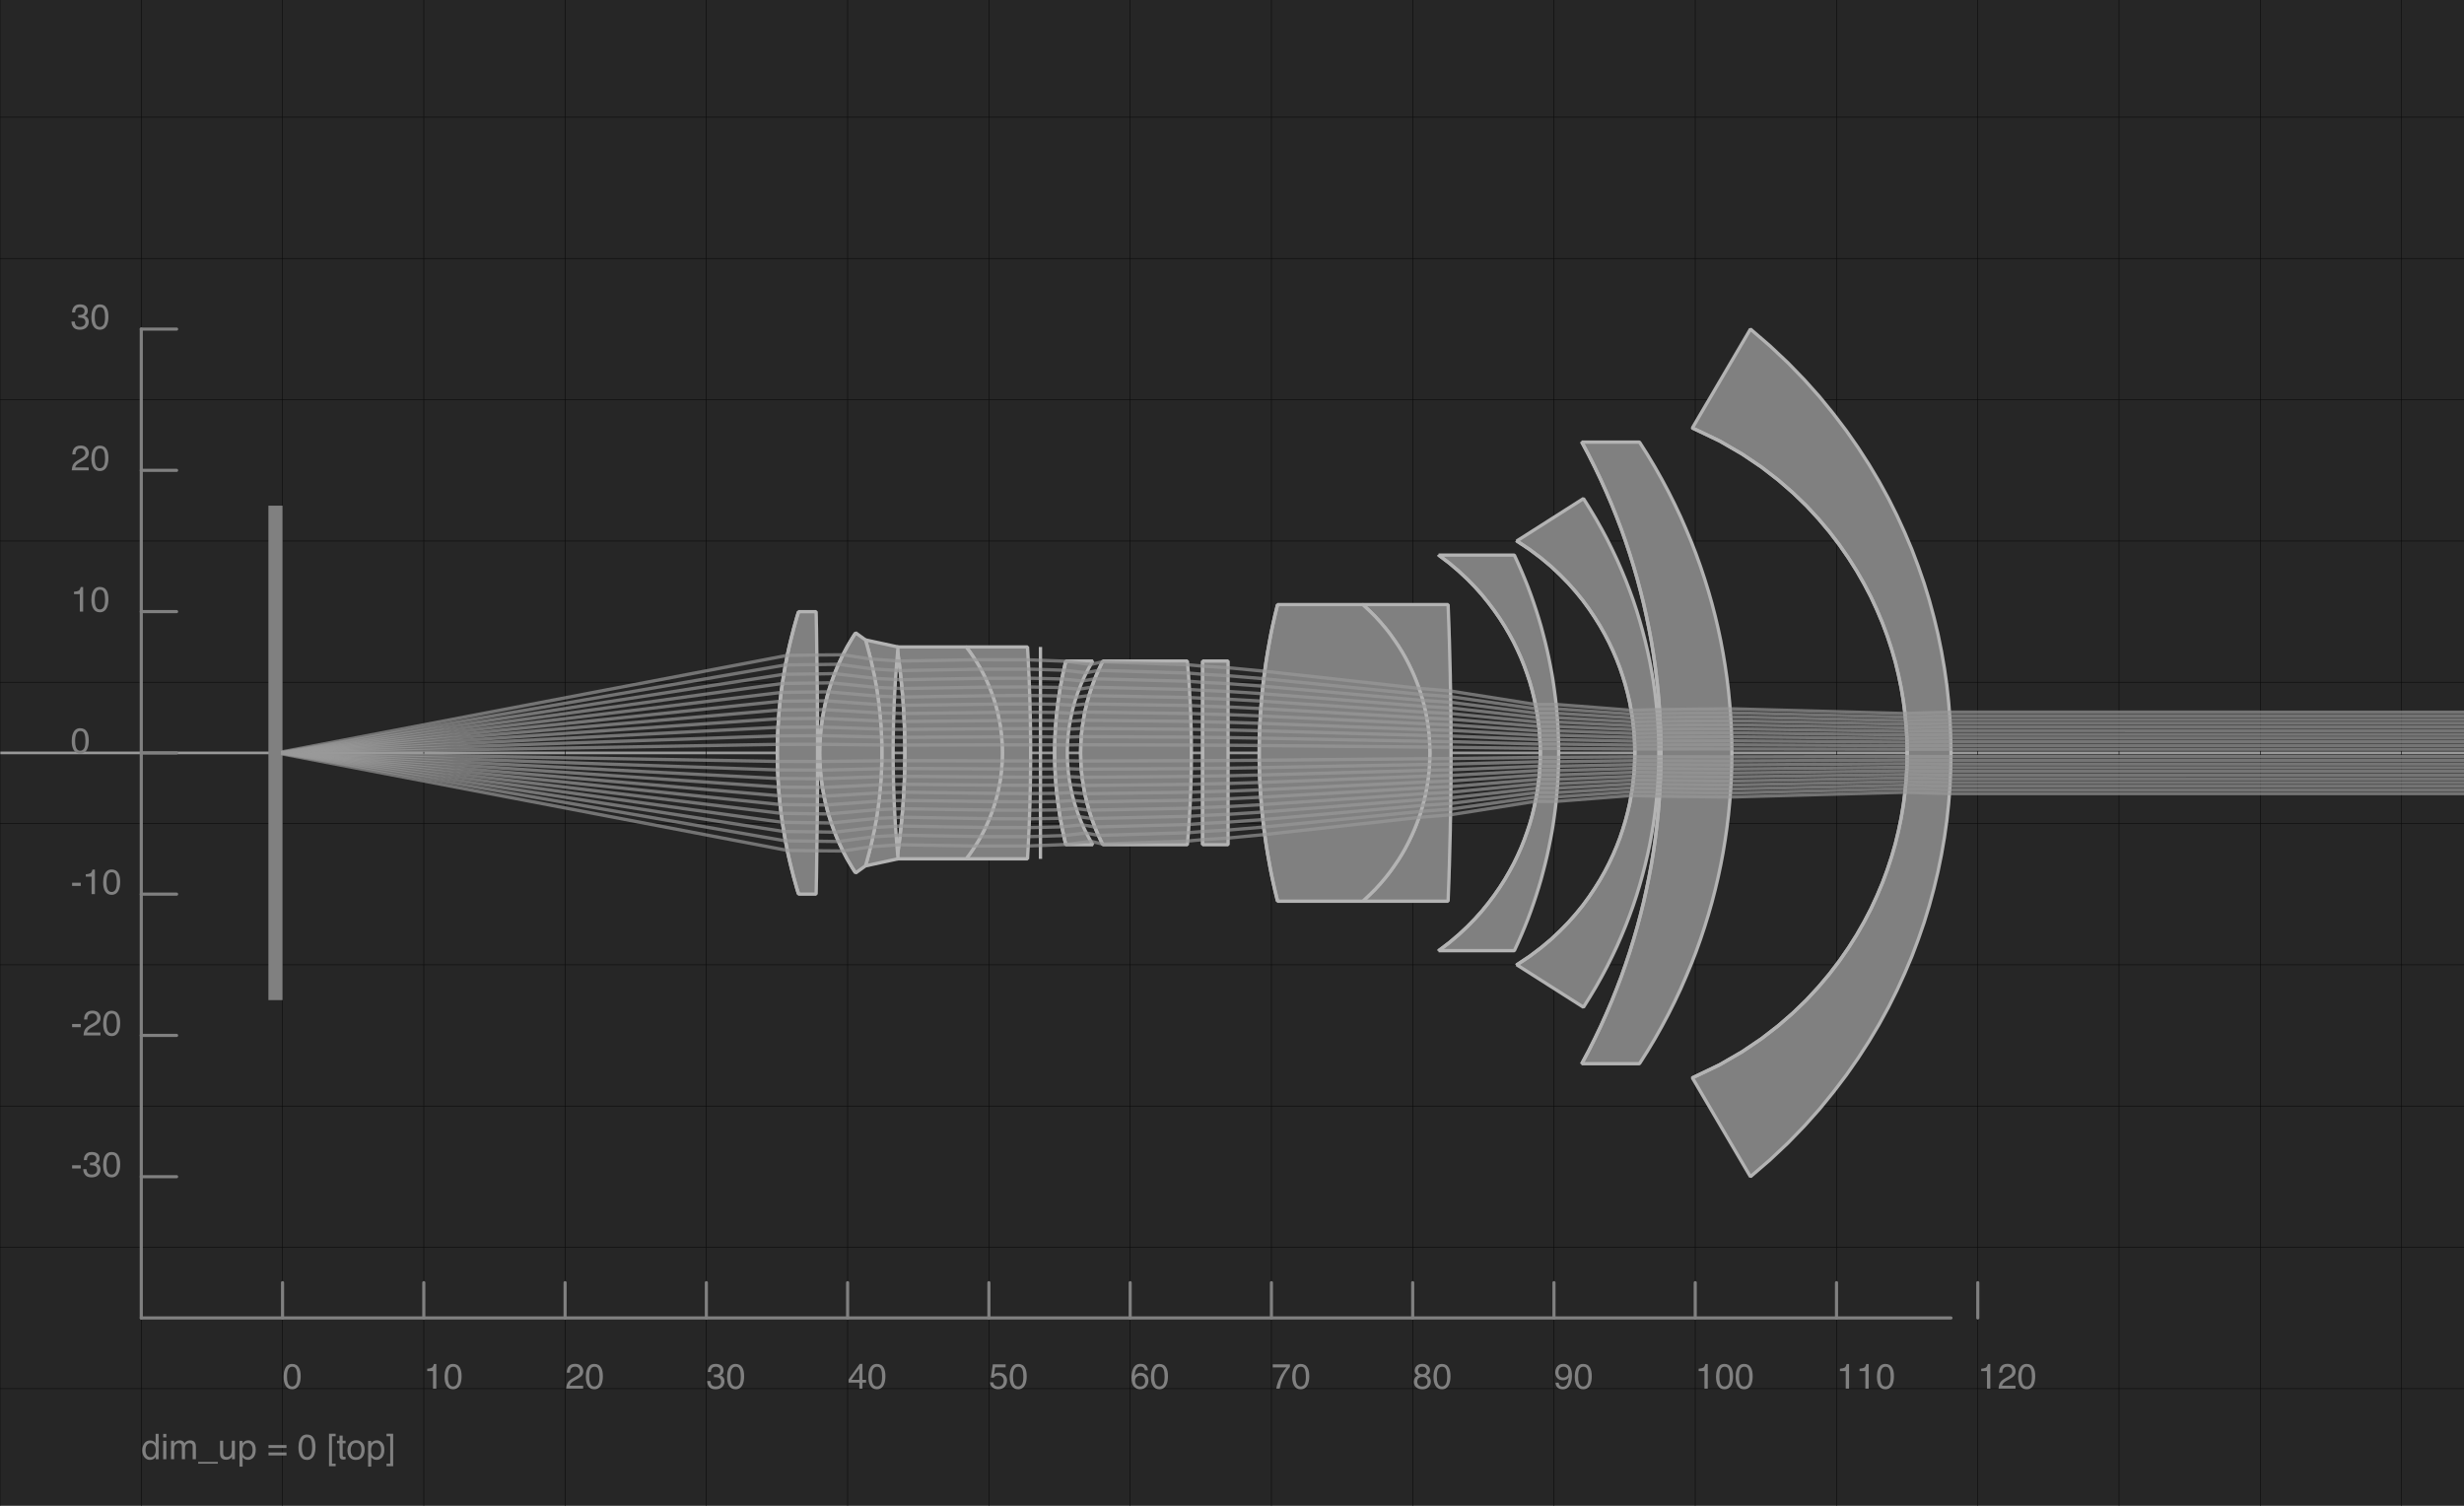 <?xml version="1.0" encoding="UTF-8"?>
<svg xmlns="http://www.w3.org/2000/svg" xmlns:xlink="http://www.w3.org/1999/xlink" width="900pt" height="550pt" viewBox="0 0 900 550" version="1.1">
<defs>
<g>
<symbol overflow="visible" id="glyph0-0">
<path style="stroke:none;" d=""/>
</symbol>
<symbol overflow="visible" id="glyph0-1">
<path style="stroke:none;" d="M 3.488 -9.02 C 4.656 -9.02 5.5 -8.539 6.023 -7.578 C 6.426 -6.836 6.625 -5.816 6.625 -4.523 C 6.625 -3.297 6.445 -2.281 6.078 -1.48 C 5.551 -0.328 4.684 0.246 3.484 0.246 C 2.398 0.246 1.594 -0.227 1.066 -1.164 C 0.625 -1.949 0.402 -3.004 0.402 -4.328 C 0.402 -5.352 0.535 -6.23 0.801 -6.965 C 1.297 -8.336 2.191 -9.02 3.488 -9.02 Z M 3.477 -0.789 C 4.066 -0.789 4.531 -1.047 4.883 -1.57 C 5.23 -2.09 5.406 -3.059 5.406 -4.48 C 5.406 -5.504 5.277 -6.348 5.027 -7.008 C 4.773 -7.668 4.285 -8 3.559 -8 C 2.891 -8 2.402 -7.688 2.094 -7.059 C 1.785 -6.43 1.633 -5.504 1.633 -4.285 C 1.633 -3.363 1.73 -2.625 1.926 -2.066 C 2.23 -1.215 2.746 -0.789 3.477 -0.789 Z M 3.477 -0.789 "/>
</symbol>
<symbol overflow="visible" id="glyph0-2">
<path style="stroke:none;" d="M 1.234 -6.387 L 1.234 -7.258 C 2.055 -7.336 2.625 -7.469 2.949 -7.656 C 3.273 -7.844 3.512 -8.285 3.672 -8.98 L 4.566 -8.98 L 4.566 0 L 3.355 0 L 3.355 -6.387 Z M 1.234 -6.387 "/>
</symbol>
<symbol overflow="visible" id="glyph0-3">
<path style="stroke:none;" d="M 0.402 0 C 0.445 -0.777 0.605 -1.453 0.887 -2.027 C 1.164 -2.602 1.711 -3.125 2.52 -3.598 L 3.73 -4.297 C 4.27 -4.609 4.652 -4.879 4.867 -5.102 C 5.211 -5.449 5.387 -5.852 5.387 -6.301 C 5.387 -6.824 5.227 -7.242 4.914 -7.551 C 4.598 -7.859 4.18 -8.012 3.652 -8.012 C 2.875 -8.012 2.34 -7.719 2.039 -7.129 C 1.879 -6.816 1.793 -6.379 1.777 -5.82 L 0.625 -5.82 C 0.637 -6.605 0.781 -7.246 1.059 -7.742 C 1.551 -8.613 2.418 -9.051 3.66 -9.051 C 4.691 -9.051 5.449 -8.773 5.926 -8.215 C 6.402 -7.656 6.641 -7.035 6.641 -6.348 C 6.641 -5.625 6.387 -5.012 5.875 -4.496 C 5.582 -4.199 5.055 -3.84 4.297 -3.414 L 3.434 -2.934 C 3.023 -2.707 2.699 -2.492 2.465 -2.285 C 2.043 -1.922 1.777 -1.516 1.668 -1.07 L 6.594 -1.07 L 6.594 0 Z M 0.402 0 "/>
</symbol>
<symbol overflow="visible" id="glyph0-4">
<path style="stroke:none;" d="M 3.352 0.246 C 2.285 0.246 1.512 -0.047 1.031 -0.633 C 0.551 -1.219 0.309 -1.934 0.309 -2.773 L 1.492 -2.773 C 1.543 -2.188 1.652 -1.766 1.82 -1.5 C 2.113 -1.023 2.645 -0.789 3.414 -0.789 C 4.012 -0.789 4.488 -0.945 4.852 -1.266 C 5.211 -1.586 5.391 -1.996 5.391 -2.5 C 5.391 -3.121 5.203 -3.559 4.82 -3.805 C 4.441 -4.051 3.914 -4.176 3.238 -4.176 C 3.164 -4.176 3.086 -4.176 3.008 -4.172 C 2.93 -4.172 2.852 -4.168 2.773 -4.164 L 2.773 -5.164 C 2.891 -5.152 2.988 -5.145 3.066 -5.141 C 3.148 -5.137 3.234 -5.133 3.324 -5.133 C 3.75 -5.133 4.098 -5.199 4.371 -5.336 C 4.852 -5.57 5.09 -5.992 5.09 -6.594 C 5.09 -7.043 4.93 -7.391 4.609 -7.633 C 4.293 -7.879 3.922 -8 3.496 -8 C 2.738 -8 2.219 -7.746 1.926 -7.242 C 1.766 -6.965 1.676 -6.57 1.656 -6.059 L 0.535 -6.059 C 0.535 -6.73 0.668 -7.301 0.938 -7.773 C 1.398 -8.613 2.215 -9.031 3.375 -9.031 C 4.297 -9.031 5.008 -8.828 5.512 -8.418 C 6.016 -8.008 6.266 -7.414 6.266 -6.641 C 6.266 -6.086 6.117 -5.637 5.82 -5.293 C 5.637 -5.078 5.395 -4.91 5.102 -4.789 C 5.578 -4.656 5.945 -4.406 6.215 -4.035 C 6.48 -3.664 6.613 -3.207 6.613 -2.672 C 6.613 -1.809 6.332 -1.109 5.762 -0.566 C 5.195 -0.023 4.391 0.246 3.352 0.246 Z M 3.352 0.246 "/>
</symbol>
<symbol overflow="visible" id="glyph0-5">
<path style="stroke:none;" d="M 4.266 -3.195 L 4.266 -7.281 L 1.375 -3.195 Z M 4.285 0 L 4.285 -2.203 L 0.328 -2.203 L 0.328 -3.312 L 4.461 -9.047 L 5.418 -9.047 L 5.418 -3.195 L 6.746 -3.195 L 6.746 -2.203 L 5.418 -2.203 L 5.418 0 Z M 4.285 0 "/>
</symbol>
<symbol overflow="visible" id="glyph0-6">
<path style="stroke:none;" d="M 1.594 -2.301 C 1.668 -1.652 1.969 -1.207 2.496 -0.957 C 2.766 -0.832 3.074 -0.77 3.426 -0.77 C 4.098 -0.77 4.598 -0.984 4.918 -1.41 C 5.242 -1.84 5.406 -2.312 5.406 -2.836 C 5.406 -3.465 5.211 -3.953 4.828 -4.297 C 4.445 -4.641 3.984 -4.812 3.445 -4.812 C 3.055 -4.812 2.719 -4.738 2.441 -4.586 C 2.16 -4.434 1.922 -4.223 1.727 -3.957 L 0.742 -4.012 L 1.43 -8.867 L 6.117 -8.867 L 6.117 -7.773 L 2.281 -7.773 L 1.895 -5.266 C 2.105 -5.426 2.305 -5.547 2.496 -5.625 C 2.832 -5.762 3.219 -5.832 3.66 -5.832 C 4.488 -5.832 5.188 -5.566 5.762 -5.031 C 6.34 -4.5 6.625 -3.824 6.625 -3.004 C 6.625 -2.152 6.363 -1.402 5.836 -0.75 C 5.309 -0.098 4.469 0.227 3.312 0.227 C 2.578 0.227 1.93 0.02 1.363 -0.395 C 0.797 -0.809 0.484 -1.441 0.414 -2.301 Z M 1.594 -2.301 "/>
</symbol>
<symbol overflow="visible" id="glyph0-7">
<path style="stroke:none;" d="M 3.773 -9.059 C 4.781 -9.059 5.484 -8.797 5.879 -8.273 C 6.277 -7.75 6.477 -7.211 6.477 -6.656 L 5.355 -6.656 C 5.289 -7.016 5.18 -7.293 5.031 -7.496 C 4.758 -7.875 4.348 -8.062 3.793 -8.062 C 3.16 -8.062 2.652 -7.77 2.281 -7.184 C 1.906 -6.598 1.699 -5.758 1.656 -4.668 C 1.918 -5.051 2.246 -5.336 2.641 -5.523 C 3 -5.691 3.402 -5.777 3.848 -5.777 C 4.605 -5.777 5.266 -5.535 5.828 -5.051 C 6.391 -4.57 6.672 -3.848 6.672 -2.891 C 6.672 -2.07 6.402 -1.348 5.871 -0.715 C 5.336 -0.082 4.578 0.234 3.59 0.234 C 2.746 0.234 2.02 -0.086 1.406 -0.727 C 0.793 -1.367 0.484 -2.445 0.484 -3.961 C 0.484 -5.082 0.621 -6.035 0.895 -6.816 C 1.418 -8.312 2.379 -9.059 3.773 -9.059 Z M 3.691 -0.773 C 4.289 -0.773 4.734 -0.977 5.031 -1.375 C 5.328 -1.777 5.473 -2.25 5.473 -2.797 C 5.473 -3.258 5.34 -3.699 5.078 -4.117 C 4.812 -4.535 4.332 -4.742 3.633 -4.742 C 3.148 -4.742 2.719 -4.582 2.352 -4.258 C 1.984 -3.934 1.801 -3.449 1.801 -2.797 C 1.801 -2.227 1.969 -1.746 2.301 -1.359 C 2.637 -0.969 3.098 -0.773 3.691 -0.773 Z M 3.691 -0.773 "/>
</symbol>
<symbol overflow="visible" id="glyph0-8">
<path style="stroke:none;" d="M 6.746 -8.867 L 6.746 -7.879 C 6.457 -7.598 6.07 -7.109 5.59 -6.414 C 5.109 -5.715 4.684 -4.965 4.316 -4.156 C 3.949 -3.371 3.672 -2.656 3.484 -2.008 C 3.363 -1.594 3.203 -0.926 3.012 0 L 1.758 0 C 2.043 -1.723 2.672 -3.434 3.648 -5.141 C 4.223 -6.141 4.828 -7.004 5.461 -7.73 L 0.473 -7.73 L 0.473 -8.867 Z M 6.746 -8.867 "/>
</symbol>
<symbol overflow="visible" id="glyph0-9">
<path style="stroke:none;" d="M 3.508 -5.242 C 4.008 -5.242 4.398 -5.379 4.68 -5.66 C 4.961 -5.938 5.102 -6.273 5.102 -6.656 C 5.102 -6.992 4.969 -7.301 4.699 -7.582 C 4.43 -7.863 4.02 -8.008 3.473 -8.008 C 2.926 -8.008 2.531 -7.867 2.285 -7.582 C 2.043 -7.301 1.922 -6.973 1.922 -6.594 C 1.922 -6.172 2.078 -5.84 2.395 -5.602 C 2.707 -5.359 3.082 -5.242 3.508 -5.242 Z M 3.578 -0.773 C 4.102 -0.773 4.539 -0.918 4.887 -1.199 C 5.23 -1.484 5.406 -1.906 5.406 -2.469 C 5.406 -3.055 5.227 -3.496 4.867 -3.797 C 4.512 -4.102 4.055 -4.25 3.496 -4.25 C 2.953 -4.25 2.512 -4.098 2.172 -3.789 C 1.828 -3.48 1.656 -3.055 1.656 -2.508 C 1.656 -2.035 1.812 -1.629 2.125 -1.289 C 2.438 -0.945 2.922 -0.773 3.578 -0.773 Z M 1.965 -4.805 C 1.648 -4.941 1.406 -5.098 1.227 -5.277 C 0.895 -5.613 0.73 -6.051 0.73 -6.59 C 0.73 -7.262 0.973 -7.84 1.461 -8.32 C 1.949 -8.805 2.641 -9.047 3.535 -9.047 C 4.398 -9.047 5.078 -8.816 5.566 -8.363 C 6.059 -7.906 6.305 -7.375 6.305 -6.766 C 6.305 -6.203 6.164 -5.746 5.875 -5.398 C 5.715 -5.199 5.469 -5.008 5.133 -4.82 C 5.508 -4.648 5.801 -4.449 6.016 -4.227 C 6.414 -3.809 6.613 -3.262 6.613 -2.59 C 6.613 -1.797 6.348 -1.121 5.812 -0.57 C 5.281 -0.02 4.527 0.258 3.551 0.258 C 2.676 0.258 1.934 0.02 1.324 -0.457 C 0.719 -0.934 0.414 -1.625 0.414 -2.531 C 0.414 -3.066 0.547 -3.527 0.805 -3.914 C 1.066 -4.305 1.453 -4.602 1.965 -4.805 Z M 1.965 -4.805 "/>
</symbol>
<symbol overflow="visible" id="glyph0-10">
<path style="stroke:none;" d="M 1.715 -2.18 C 1.746 -1.555 1.988 -1.121 2.438 -0.883 C 2.668 -0.758 2.93 -0.691 3.219 -0.691 C 3.762 -0.691 4.223 -0.918 4.605 -1.371 C 4.988 -1.82 5.258 -2.738 5.418 -4.121 C 5.164 -3.723 4.852 -3.441 4.48 -3.277 C 4.109 -3.117 3.711 -3.035 3.281 -3.035 C 2.414 -3.035 1.727 -3.309 1.219 -3.848 C 0.711 -4.391 0.461 -5.086 0.461 -5.941 C 0.461 -6.758 0.711 -7.48 1.211 -8.102 C 1.711 -8.723 2.445 -9.031 3.422 -9.031 C 4.734 -9.031 5.641 -8.441 6.141 -7.258 C 6.418 -6.605 6.559 -5.789 6.559 -4.812 C 6.559 -3.707 6.391 -2.73 6.059 -1.879 C 5.508 -0.457 4.578 0.254 3.262 0.254 C 2.379 0.254 1.711 0.02 1.254 -0.441 C 0.797 -0.902 0.566 -1.48 0.566 -2.18 Z M 3.434 -4.031 C 3.883 -4.031 4.293 -4.18 4.664 -4.477 C 5.035 -4.773 5.223 -5.289 5.223 -6.027 C 5.223 -6.691 5.055 -7.188 4.723 -7.512 C 4.387 -7.836 3.961 -8 3.445 -8 C 2.891 -8 2.453 -7.812 2.125 -7.441 C 1.801 -7.07 1.637 -6.574 1.637 -5.953 C 1.637 -5.363 1.781 -4.898 2.066 -4.551 C 2.352 -4.203 2.809 -4.031 3.434 -4.031 Z M 3.434 -4.031 "/>
</symbol>
<symbol overflow="visible" id="glyph0-11">
<path style="stroke:none;" d="M 0.535 -4.176 L 3.699 -4.176 L 3.699 -3.012 L 0.535 -3.012 Z M 0.535 -4.176 "/>
</symbol>
<symbol overflow="visible" id="glyph0-12">
<path style="stroke:none;" d="M 1.551 -3.293 C 1.551 -2.57 1.703 -1.969 2.008 -1.48 C 2.316 -0.992 2.809 -0.75 3.484 -0.75 C 4.008 -0.75 4.441 -0.977 4.777 -1.426 C 5.117 -1.879 5.285 -2.527 5.285 -3.371 C 5.285 -4.223 5.109 -4.852 4.762 -5.262 C 4.414 -5.672 3.984 -5.875 3.473 -5.875 C 2.898 -5.875 2.438 -5.66 2.082 -5.223 C 1.727 -4.785 1.551 -4.145 1.551 -3.293 Z M 3.258 -6.867 C 3.773 -6.867 4.207 -6.758 4.555 -6.539 C 4.758 -6.414 4.984 -6.191 5.242 -5.875 L 5.242 -9.285 L 6.332 -9.285 L 6.332 0 L 5.309 0 L 5.309 -0.938 C 5.047 -0.523 4.734 -0.223 4.371 -0.039 C 4.012 0.148 3.598 0.238 3.129 0.238 C 2.379 0.238 1.727 -0.078 1.18 -0.707 C 0.629 -1.34 0.352 -2.18 0.352 -3.23 C 0.352 -4.215 0.605 -5.066 1.105 -5.785 C 1.605 -6.504 2.324 -6.867 3.258 -6.867 Z M 3.258 -6.867 "/>
</symbol>
<symbol overflow="visible" id="glyph0-13">
<path style="stroke:none;" d="M 0.832 -6.715 L 1.984 -6.715 L 1.984 0 L 0.832 0 Z M 0.832 -9.254 L 1.984 -9.254 L 1.984 -7.969 L 0.832 -7.969 Z M 0.832 -9.254 "/>
</symbol>
<symbol overflow="visible" id="glyph0-14">
<path style="stroke:none;" d="M 0.832 -6.746 L 1.953 -6.746 L 1.953 -5.789 C 2.223 -6.121 2.465 -6.363 2.684 -6.512 C 3.059 -6.77 3.48 -6.898 3.957 -6.898 C 4.492 -6.898 4.926 -6.766 5.254 -6.5 C 5.438 -6.348 5.605 -6.125 5.758 -5.832 C 6.008 -6.195 6.305 -6.461 6.645 -6.637 C 6.984 -6.809 7.367 -6.898 7.793 -6.898 C 8.699 -6.898 9.316 -6.57 9.645 -5.914 C 9.82 -5.562 9.91 -5.086 9.91 -4.492 L 9.91 0 L 8.73 0 L 8.73 -4.688 C 8.73 -5.137 8.617 -5.445 8.395 -5.613 C 8.168 -5.781 7.895 -5.863 7.57 -5.863 C 7.125 -5.863 6.742 -5.715 6.422 -5.418 C 6.102 -5.121 5.941 -4.621 5.941 -3.926 L 5.941 0 L 4.789 0 L 4.789 -4.402 C 4.789 -4.859 4.734 -5.195 4.625 -5.406 C 4.453 -5.719 4.129 -5.875 3.66 -5.875 C 3.23 -5.875 2.844 -5.711 2.492 -5.379 C 2.141 -5.047 1.965 -4.445 1.965 -3.578 L 1.965 0 L 0.832 0 Z M 0.832 -6.746 "/>
</symbol>
<symbol overflow="visible" id="glyph0-15">
<path style="stroke:none;" d="M 0 1.613 L 0 0.977 L 7.176 0.977 L 7.176 1.613 Z M 0 1.613 "/>
</symbol>
<symbol overflow="visible" id="glyph0-16">
<path style="stroke:none;" d="M 1.965 -6.746 L 1.965 -2.27 C 1.965 -1.926 2.02 -1.641 2.129 -1.422 C 2.332 -1.02 2.707 -0.82 3.258 -0.82 C 4.047 -0.82 4.582 -1.172 4.867 -1.879 C 5.023 -2.254 5.102 -2.773 5.102 -3.434 L 5.102 -6.746 L 6.234 -6.746 L 6.234 0 L 5.164 0 L 5.18 -0.996 C 5.031 -0.738 4.848 -0.523 4.629 -0.348 C 4.195 0.008 3.672 0.184 3.055 0.184 C 2.094 0.184 1.438 -0.137 1.09 -0.781 C 0.902 -1.125 0.805 -1.586 0.805 -2.16 L 0.805 -6.746 Z M 1.965 -6.746 "/>
</symbol>
<symbol overflow="visible" id="glyph0-17">
<path style="stroke:none;" d="M 3.68 -0.762 C 4.207 -0.762 4.648 -0.984 5 -1.426 C 5.348 -1.871 5.523 -2.531 5.523 -3.414 C 5.523 -3.953 5.445 -4.414 5.293 -4.801 C 4.996 -5.543 4.461 -5.914 3.68 -5.914 C 2.895 -5.914 2.355 -5.523 2.066 -4.738 C 1.91 -4.316 1.832 -3.785 1.832 -3.137 C 1.832 -2.617 1.91 -2.172 2.066 -1.809 C 2.359 -1.109 2.898 -0.762 3.68 -0.762 Z M 0.742 -6.715 L 1.844 -6.715 L 1.844 -5.82 C 2.07 -6.125 2.32 -6.363 2.59 -6.531 C 2.973 -6.785 3.422 -6.91 3.938 -6.91 C 4.703 -6.91 5.352 -6.617 5.883 -6.031 C 6.418 -5.445 6.684 -4.609 6.684 -3.52 C 6.684 -2.051 6.301 -1 5.531 -0.371 C 5.043 0.027 4.477 0.227 3.828 0.227 C 3.32 0.227 2.895 0.117 2.551 -0.105 C 2.348 -0.234 2.125 -0.449 1.879 -0.758 L 1.879 2.691 L 0.742 2.691 Z M 0.742 -6.715 "/>
</symbol>
<symbol overflow="visible" id="glyph0-18">
<g>
</g>
</symbol>
<symbol overflow="visible" id="glyph0-19">
<path style="stroke:none;" d="M 7.148 -5.18 L 7.148 -4.121 L 0.578 -4.121 L 0.578 -5.18 Z M 7.148 -2.477 L 7.148 -1.398 L 0.578 -1.398 L 0.578 -2.477 Z M 7.148 -2.477 "/>
</symbol>
<symbol overflow="visible" id="glyph0-20">
<path style="stroke:none;" d="M 0.805 -9.316 L 3.227 -9.316 L 3.227 -8.391 L 1.879 -8.391 L 1.879 1.613 L 3.227 1.613 L 3.227 2.539 L 0.805 2.539 Z M 0.805 -9.316 "/>
</symbol>
<symbol overflow="visible" id="glyph0-21">
<path style="stroke:none;" d="M 1.059 -8.629 L 2.203 -8.629 L 2.203 -6.746 L 3.281 -6.746 L 3.281 -5.82 L 2.203 -5.82 L 2.203 -1.418 C 2.203 -1.184 2.285 -1.023 2.445 -0.945 C 2.531 -0.898 2.68 -0.875 2.887 -0.875 C 2.941 -0.875 3 -0.875 3.062 -0.879 C 3.125 -0.883 3.199 -0.887 3.281 -0.895 L 3.281 0 C 3.152 0.039 3.016 0.066 2.875 0.082 C 2.734 0.098 2.582 0.105 2.418 0.105 C 1.891 0.105 1.531 -0.027 1.34 -0.301 C 1.152 -0.57 1.059 -0.922 1.059 -1.355 L 1.059 -5.82 L 0.145 -5.82 L 0.145 -6.746 L 1.059 -6.746 Z M 1.059 -8.629 "/>
</symbol>
<symbol overflow="visible" id="glyph0-22">
<path style="stroke:none;" d="M 3.508 -0.73 C 4.262 -0.73 4.777 -1.016 5.055 -1.586 C 5.336 -2.152 5.473 -2.785 5.473 -3.484 C 5.473 -4.113 5.371 -4.625 5.172 -5.02 C 4.852 -5.641 4.301 -5.953 3.52 -5.953 C 2.828 -5.953 2.324 -5.688 2.008 -5.16 C 1.695 -4.629 1.535 -3.992 1.535 -3.242 C 1.535 -2.523 1.695 -1.926 2.008 -1.449 C 2.324 -0.969 2.824 -0.73 3.508 -0.73 Z M 3.551 -6.941 C 4.422 -6.941 5.156 -6.652 5.758 -6.07 C 6.359 -5.492 6.656 -4.641 6.656 -3.516 C 6.656 -2.426 6.395 -1.527 5.863 -0.82 C 5.336 -0.109 4.516 0.246 3.402 0.246 C 2.473 0.246 1.738 -0.066 1.191 -0.695 C 0.645 -1.324 0.371 -2.168 0.371 -3.227 C 0.371 -4.359 0.66 -5.262 1.234 -5.934 C 1.809 -6.605 2.582 -6.941 3.551 -6.941 Z M 3.551 -6.941 "/>
</symbol>
<symbol overflow="visible" id="glyph0-23">
<path style="stroke:none;" d="M 0.297 1.613 L 1.637 1.613 L 1.637 -8.391 L 0.297 -8.391 L 0.297 -9.316 L 2.715 -9.316 L 2.715 2.539 L 0.297 2.539 Z M 0.297 1.613 "/>
</symbol>
</g>
<clipPath id="clip1">
  <path d="M 617 156.316 L 698 156.316 L 698 393.68 L 617 393.68 Z M 617 156.316 "/>
</clipPath>
<clipPath id="clip2">
  <path d="M 577 161.477 L 608 161.477 L 608 388.52 L 577 388.52 Z M 577 161.477 "/>
</clipPath>
<clipPath id="clip3">
  <path d="M 553 197.598 L 598 197.598 L 598 352.402 L 553 352.402 Z M 553 197.598 "/>
</clipPath>
<clipPath id="clip4">
  <path d="M 524 202.758 L 564 202.758 L 564 347.242 L 524 347.242 Z M 524 202.758 "/>
</clipPath>
<clipPath id="clip5">
  <path d="M 459 220.82 L 468 220.82 L 468 329.184 L 459 329.184 Z M 459 220.82 "/>
</clipPath>
<clipPath id="clip6">
  <path d="M 438 241.461 L 440 241.461 L 440 308.543 L 438 308.543 Z M 438 241.461 "/>
</clipPath>
<clipPath id="clip7">
  <path d="M 394 241.461 L 404 241.461 L 404 308.543 L 394 308.543 Z M 394 241.461 "/>
</clipPath>
<clipPath id="clip8">
  <path d="M 384 241.461 L 390 241.461 L 390 308.543 L 384 308.543 Z M 384 241.461 "/>
</clipPath>
<clipPath id="clip9">
  <path d="M 379 236.301 L 381 236.301 L 381 313.703 L 379 313.703 Z M 379 236.301 "/>
</clipPath>
<clipPath id="clip10">
  <path d="M 327 236.301 L 332 236.301 L 332 313.703 L 327 313.703 Z M 327 236.301 "/>
</clipPath>
<clipPath id="clip11">
  <path d="M 298 231.141 L 314 231.141 L 314 318.863 L 298 318.863 Z M 298 231.141 "/>
</clipPath>
<clipPath id="clip12">
  <path d="M 283 223.398 L 293 223.398 L 293 326.602 L 283 326.602 Z M 283 223.398 "/>
</clipPath>
</defs>
<g id="surface46">
<rect x="0" y="0" width="900" height="550" style="fill:rgb(15%,15%,15%);fill-opacity:1;stroke:none;"/>
<path style="fill:none;stroke-width:1;stroke-linecap:round;stroke-linejoin:bevel;stroke:rgb(60%,60%,60%);stroke-opacity:1;stroke-miterlimit:10;" d="M 0 275 L 900 275 "/>
<path style="fill:none;stroke-width:0.044;stroke-linecap:round;stroke-linejoin:bevel;stroke:rgb(5%,5%,5%);stroke-opacity:1;stroke-miterlimit:10;" d="M -20 -550 L -20 550 " transform="matrix(5.16,0,0,5.16,103.202,275)"/>
<path style="fill:none;stroke-width:0.044;stroke-linecap:round;stroke-linejoin:bevel;stroke:rgb(5%,5%,5%);stroke-opacity:1;stroke-miterlimit:10;" d="M -10 -550 L -10 550 " transform="matrix(5.16,0,0,5.16,103.202,275)"/>
<path style="fill:none;stroke-width:0.044;stroke-linecap:round;stroke-linejoin:bevel;stroke:rgb(5%,5%,5%);stroke-opacity:1;stroke-miterlimit:10;" d="M 0 -550 L 0 550 " transform="matrix(5.16,0,0,5.16,103.202,275)"/>
<path style="fill:none;stroke-width:0.044;stroke-linecap:round;stroke-linejoin:bevel;stroke:rgb(5%,5%,5%);stroke-opacity:1;stroke-miterlimit:10;" d="M 10 -550 L 10 550 " transform="matrix(5.16,0,0,5.16,103.202,275)"/>
<path style="fill:none;stroke-width:0.044;stroke-linecap:round;stroke-linejoin:bevel;stroke:rgb(5%,5%,5%);stroke-opacity:1;stroke-miterlimit:10;" d="M 20 -550 L 20 550 " transform="matrix(5.16,0,0,5.16,103.202,275)"/>
<path style="fill:none;stroke-width:0.044;stroke-linecap:round;stroke-linejoin:bevel;stroke:rgb(5%,5%,5%);stroke-opacity:1;stroke-miterlimit:10;" d="M 30 -550 L 30 550 " transform="matrix(5.16,0,0,5.16,103.202,275)"/>
<path style="fill:none;stroke-width:0.044;stroke-linecap:round;stroke-linejoin:bevel;stroke:rgb(5%,5%,5%);stroke-opacity:1;stroke-miterlimit:10;" d="M 40 -550 L 40 550 " transform="matrix(5.16,0,0,5.16,103.202,275)"/>
<path style="fill:none;stroke-width:0.044;stroke-linecap:round;stroke-linejoin:bevel;stroke:rgb(5%,5%,5%);stroke-opacity:1;stroke-miterlimit:10;" d="M 50 -550 L 50 550 " transform="matrix(5.16,0,0,5.16,103.202,275)"/>
<path style="fill:none;stroke-width:0.044;stroke-linecap:round;stroke-linejoin:bevel;stroke:rgb(5%,5%,5%);stroke-opacity:1;stroke-miterlimit:10;" d="M 60 -550 L 60 550 " transform="matrix(5.16,0,0,5.16,103.202,275)"/>
<path style="fill:none;stroke-width:0.044;stroke-linecap:round;stroke-linejoin:bevel;stroke:rgb(5%,5%,5%);stroke-opacity:1;stroke-miterlimit:10;" d="M 70 -550 L 70 550 " transform="matrix(5.16,0,0,5.16,103.202,275)"/>
<path style="fill:none;stroke-width:0.044;stroke-linecap:round;stroke-linejoin:bevel;stroke:rgb(5%,5%,5%);stroke-opacity:1;stroke-miterlimit:10;" d="M 80 -550 L 80 550 " transform="matrix(5.16,0,0,5.16,103.202,275)"/>
<path style="fill:none;stroke-width:0.044;stroke-linecap:round;stroke-linejoin:bevel;stroke:rgb(5%,5%,5%);stroke-opacity:1;stroke-miterlimit:10;" d="M 90 -550 L 90 550 " transform="matrix(5.16,0,0,5.16,103.202,275)"/>
<path style="fill:none;stroke-width:0.044;stroke-linecap:round;stroke-linejoin:bevel;stroke:rgb(5%,5%,5%);stroke-opacity:1;stroke-miterlimit:10;" d="M 100 -550 L 100 550 " transform="matrix(5.16,0,0,5.16,103.202,275)"/>
<path style="fill:none;stroke-width:0.044;stroke-linecap:round;stroke-linejoin:bevel;stroke:rgb(5%,5%,5%);stroke-opacity:1;stroke-miterlimit:10;" d="M 110 -550 L 110 550 " transform="matrix(5.16,0,0,5.16,103.202,275)"/>
<path style="fill:none;stroke-width:0.044;stroke-linecap:round;stroke-linejoin:bevel;stroke:rgb(5%,5%,5%);stroke-opacity:1;stroke-miterlimit:10;" d="M 120 -550 L 120 550 " transform="matrix(5.16,0,0,5.16,103.202,275)"/>
<path style="fill:none;stroke-width:0.044;stroke-linecap:round;stroke-linejoin:bevel;stroke:rgb(5%,5%,5%);stroke-opacity:1;stroke-miterlimit:10;" d="M 130 -550 L 130 550 " transform="matrix(5.16,0,0,5.16,103.202,275)"/>
<path style="fill:none;stroke-width:0.044;stroke-linecap:round;stroke-linejoin:bevel;stroke:rgb(5%,5%,5%);stroke-opacity:1;stroke-miterlimit:10;" d="M 140 -550 L 140 550 " transform="matrix(5.16,0,0,5.16,103.202,275)"/>
<path style="fill:none;stroke-width:0.044;stroke-linecap:round;stroke-linejoin:bevel;stroke:rgb(5%,5%,5%);stroke-opacity:1;stroke-miterlimit:10;" d="M 150 -550 L 150 550 " transform="matrix(5.16,0,0,5.16,103.202,275)"/>
<path style="fill:none;stroke-width:0.044;stroke-linecap:round;stroke-linejoin:bevel;stroke:rgb(5%,5%,5%);stroke-opacity:1;stroke-miterlimit:10;" d="M -900 -45 L 900 -45 " transform="matrix(5.16,0,0,5.16,103.202,275)"/>
<path style="fill:none;stroke-width:0.044;stroke-linecap:round;stroke-linejoin:bevel;stroke:rgb(5%,5%,5%);stroke-opacity:1;stroke-miterlimit:10;" d="M -900 -35 L 900 -35 " transform="matrix(5.16,0,0,5.16,103.202,275)"/>
<path style="fill:none;stroke-width:0.044;stroke-linecap:round;stroke-linejoin:bevel;stroke:rgb(5%,5%,5%);stroke-opacity:1;stroke-miterlimit:10;" d="M -900 -25 L 900 -25 " transform="matrix(5.16,0,0,5.16,103.202,275)"/>
<path style="fill:none;stroke-width:0.044;stroke-linecap:round;stroke-linejoin:bevel;stroke:rgb(5%,5%,5%);stroke-opacity:1;stroke-miterlimit:10;" d="M -900 -15 L 900 -15 " transform="matrix(5.16,0,0,5.16,103.202,275)"/>
<path style="fill:none;stroke-width:0.044;stroke-linecap:round;stroke-linejoin:bevel;stroke:rgb(5%,5%,5%);stroke-opacity:1;stroke-miterlimit:10;" d="M -900 -5 L 900 -5 " transform="matrix(5.16,0,0,5.16,103.202,275)"/>
<path style="fill:none;stroke-width:0.044;stroke-linecap:round;stroke-linejoin:bevel;stroke:rgb(5%,5%,5%);stroke-opacity:1;stroke-miterlimit:10;" d="M -900 5 L 900 5 " transform="matrix(5.16,0,0,5.16,103.202,275)"/>
<path style="fill:none;stroke-width:0.044;stroke-linecap:round;stroke-linejoin:bevel;stroke:rgb(5%,5%,5%);stroke-opacity:1;stroke-miterlimit:10;" d="M -900 15 L 900 15 " transform="matrix(5.16,0,0,5.16,103.202,275)"/>
<path style="fill:none;stroke-width:0.044;stroke-linecap:round;stroke-linejoin:bevel;stroke:rgb(5%,5%,5%);stroke-opacity:1;stroke-miterlimit:10;" d="M -900 25 L 900 25 " transform="matrix(5.16,0,0,5.16,103.202,275)"/>
<path style="fill:none;stroke-width:0.044;stroke-linecap:round;stroke-linejoin:bevel;stroke:rgb(5%,5%,5%);stroke-opacity:1;stroke-miterlimit:10;" d="M -900 35 L 900 35 " transform="matrix(5.16,0,0,5.16,103.202,275)"/>
<path style="fill:none;stroke-width:0.044;stroke-linecap:round;stroke-linejoin:bevel;stroke:rgb(5%,5%,5%);stroke-opacity:1;stroke-miterlimit:10;" d="M -900 45 L 900 45 " transform="matrix(5.16,0,0,5.16,103.202,275)"/>
<path style="fill:none;stroke-width:0.222;stroke-linecap:round;stroke-linejoin:bevel;stroke:rgb(50%,50%,50%);stroke-opacity:1;stroke-miterlimit:10;" d="M -10 40 L 118.102 40 " transform="matrix(5.16,0,0,5.16,103.202,275)"/>
<path style="fill:none;stroke-width:0.222;stroke-linecap:round;stroke-linejoin:bevel;stroke:rgb(50%,50%,50%);stroke-opacity:1;stroke-miterlimit:10;" d="M 0 40 L 0 37.5 " transform="matrix(5.16,0,0,5.16,103.202,275)"/>
<g style="fill:rgb(50%,50%,50%);fill-opacity:1;">
  <use xlink:href="#glyph0-1" x="103.203" y="507.203"/>
</g>
<path style="fill:none;stroke-width:0.222;stroke-linecap:round;stroke-linejoin:bevel;stroke:rgb(50%,50%,50%);stroke-opacity:1;stroke-miterlimit:10;" d="M 10 40 L 10 37.5 " transform="matrix(5.16,0,0,5.16,103.202,275)"/>
<g style="fill:rgb(50%,50%,50%);fill-opacity:1;">
  <use xlink:href="#glyph0-2" x="154.805" y="507.203"/>
  <use xlink:href="#glyph0-1" x="161.979" y="507.203"/>
</g>
<path style="fill:none;stroke-width:0.222;stroke-linecap:round;stroke-linejoin:bevel;stroke:rgb(50%,50%,50%);stroke-opacity:1;stroke-miterlimit:10;" d="M 20 40 L 20 37.5 " transform="matrix(5.16,0,0,5.16,103.202,275)"/>
<g style="fill:rgb(50%,50%,50%);fill-opacity:1;">
  <use xlink:href="#glyph0-3" x="206.402" y="507.203"/>
  <use xlink:href="#glyph0-1" x="213.577" y="507.203"/>
</g>
<path style="fill:none;stroke-width:0.222;stroke-linecap:round;stroke-linejoin:bevel;stroke:rgb(50%,50%,50%);stroke-opacity:1;stroke-miterlimit:10;" d="M 30 40 L 30 37.5 " transform="matrix(5.16,0,0,5.16,103.202,275)"/>
<g style="fill:rgb(50%,50%,50%);fill-opacity:1;">
  <use xlink:href="#glyph0-4" x="258.004" y="507.203"/>
  <use xlink:href="#glyph0-1" x="265.178" y="507.203"/>
</g>
<path style="fill:none;stroke-width:0.222;stroke-linecap:round;stroke-linejoin:bevel;stroke:rgb(50%,50%,50%);stroke-opacity:1;stroke-miterlimit:10;" d="M 40 40 L 40 37.5 " transform="matrix(5.16,0,0,5.16,103.202,275)"/>
<g style="fill:rgb(50%,50%,50%);fill-opacity:1;">
  <use xlink:href="#glyph0-5" x="309.605" y="507.203"/>
  <use xlink:href="#glyph0-1" x="316.78" y="507.203"/>
</g>
<path style="fill:none;stroke-width:0.222;stroke-linecap:round;stroke-linejoin:bevel;stroke:rgb(50%,50%,50%);stroke-opacity:1;stroke-miterlimit:10;" d="M 50 40 L 50 37.5 " transform="matrix(5.16,0,0,5.16,103.202,275)"/>
<g style="fill:rgb(50%,50%,50%);fill-opacity:1;">
  <use xlink:href="#glyph0-6" x="361.207" y="507.203"/>
  <use xlink:href="#glyph0-1" x="368.382" y="507.203"/>
</g>
<path style="fill:none;stroke-width:0.222;stroke-linecap:round;stroke-linejoin:bevel;stroke:rgb(50%,50%,50%);stroke-opacity:1;stroke-miterlimit:10;" d="M 60 40 L 60 37.5 " transform="matrix(5.16,0,0,5.16,103.202,275)"/>
<g style="fill:rgb(50%,50%,50%);fill-opacity:1;">
  <use xlink:href="#glyph0-7" x="412.809" y="507.203"/>
  <use xlink:href="#glyph0-1" x="419.983" y="507.203"/>
</g>
<path style="fill:none;stroke-width:0.222;stroke-linecap:round;stroke-linejoin:bevel;stroke:rgb(50%,50%,50%);stroke-opacity:1;stroke-miterlimit:10;" d="M 70 40 L 70 37.5 " transform="matrix(5.16,0,0,5.16,103.202,275)"/>
<g style="fill:rgb(50%,50%,50%);fill-opacity:1;">
  <use xlink:href="#glyph0-8" x="464.41" y="507.203"/>
  <use xlink:href="#glyph0-1" x="471.585" y="507.203"/>
</g>
<path style="fill:none;stroke-width:0.222;stroke-linecap:round;stroke-linejoin:bevel;stroke:rgb(50%,50%,50%);stroke-opacity:1;stroke-miterlimit:10;" d="M 80 40 L 80 37.5 " transform="matrix(5.16,0,0,5.16,103.202,275)"/>
<g style="fill:rgb(50%,50%,50%);fill-opacity:1;">
  <use xlink:href="#glyph0-9" x="516.012" y="507.203"/>
  <use xlink:href="#glyph0-1" x="523.186" y="507.203"/>
</g>
<path style="fill:none;stroke-width:0.222;stroke-linecap:round;stroke-linejoin:bevel;stroke:rgb(50%,50%,50%);stroke-opacity:1;stroke-miterlimit:10;" d="M 90 40 L 90 37.5 " transform="matrix(5.16,0,0,5.16,103.202,275)"/>
<g style="fill:rgb(50%,50%,50%);fill-opacity:1;">
  <use xlink:href="#glyph0-10" x="567.613" y="507.203"/>
  <use xlink:href="#glyph0-1" x="574.788" y="507.203"/>
</g>
<path style="fill:none;stroke-width:0.222;stroke-linecap:round;stroke-linejoin:bevel;stroke:rgb(50%,50%,50%);stroke-opacity:1;stroke-miterlimit:10;" d="M 100 40 L 100 37.5 " transform="matrix(5.16,0,0,5.16,103.202,275)"/>
<g style="fill:rgb(50%,50%,50%);fill-opacity:1;">
  <use xlink:href="#glyph0-2" x="619.211" y="507.203"/>
  <use xlink:href="#glyph0-1" x="626.385" y="507.203"/>
  <use xlink:href="#glyph0-1" x="633.56" y="507.203"/>
</g>
<path style="fill:none;stroke-width:0.222;stroke-linecap:round;stroke-linejoin:bevel;stroke:rgb(50%,50%,50%);stroke-opacity:1;stroke-miterlimit:10;" d="M 110 40 L 110 37.5 " transform="matrix(5.16,0,0,5.16,103.202,275)"/>
<g style="fill:rgb(50%,50%,50%);fill-opacity:1;">
  <use xlink:href="#glyph0-2" x="670.812" y="507.203"/>
  <use xlink:href="#glyph0-2" x="677.987" y="507.203"/>
  <use xlink:href="#glyph0-1" x="685.162" y="507.203"/>
</g>
<path style="fill:none;stroke-width:0.222;stroke-linecap:round;stroke-linejoin:bevel;stroke:rgb(50%,50%,50%);stroke-opacity:1;stroke-miterlimit:10;" d="M 120 40 L 120 37.5 " transform="matrix(5.16,0,0,5.16,103.202,275)"/>
<g style="fill:rgb(50%,50%,50%);fill-opacity:1;">
  <use xlink:href="#glyph0-2" x="722.414" y="507.203"/>
  <use xlink:href="#glyph0-3" x="729.589" y="507.203"/>
  <use xlink:href="#glyph0-1" x="736.763" y="507.203"/>
</g>
<path style="fill:none;stroke-width:0.222;stroke-linecap:round;stroke-linejoin:bevel;stroke:rgb(50%,50%,50%);stroke-opacity:1;stroke-miterlimit:10;" d="M -10 40 L -10 -30 " transform="matrix(5.16,0,0,5.16,103.202,275)"/>
<path style="fill:none;stroke-width:0.222;stroke-linecap:round;stroke-linejoin:bevel;stroke:rgb(50%,50%,50%);stroke-opacity:1;stroke-miterlimit:10;" d="M -10 0 L -7.5 0 " transform="matrix(5.16,0,0,5.16,103.202,275)"/>
<g style="fill:rgb(50%,50%,50%);fill-opacity:1;">
  <use xlink:href="#glyph0-1" x="25.801" y="275"/>
</g>
<path style="fill:none;stroke-width:0.222;stroke-linecap:round;stroke-linejoin:bevel;stroke:rgb(50%,50%,50%);stroke-opacity:1;stroke-miterlimit:10;" d="M -10 10 L -7.5 10 " transform="matrix(5.16,0,0,5.16,103.202,275)"/>
<g style="fill:rgb(50%,50%,50%);fill-opacity:1;">
  <use xlink:href="#glyph0-11" x="25.801" y="326.602"/>
  <use xlink:href="#glyph0-2" x="30.097" y="326.602"/>
  <use xlink:href="#glyph0-1" x="37.271" y="326.602"/>
</g>
<path style="fill:none;stroke-width:0.222;stroke-linecap:round;stroke-linejoin:bevel;stroke:rgb(50%,50%,50%);stroke-opacity:1;stroke-miterlimit:10;" d="M -10 20 L -7.5 20 " transform="matrix(5.16,0,0,5.16,103.202,275)"/>
<g style="fill:rgb(50%,50%,50%);fill-opacity:1;">
  <use xlink:href="#glyph0-11" x="25.801" y="378.203"/>
  <use xlink:href="#glyph0-3" x="30.097" y="378.203"/>
  <use xlink:href="#glyph0-1" x="37.271" y="378.203"/>
</g>
<path style="fill:none;stroke-width:0.222;stroke-linecap:round;stroke-linejoin:bevel;stroke:rgb(50%,50%,50%);stroke-opacity:1;stroke-miterlimit:10;" d="M -10 30 L -7.5 30 " transform="matrix(5.16,0,0,5.16,103.202,275)"/>
<g style="fill:rgb(50%,50%,50%);fill-opacity:1;">
  <use xlink:href="#glyph0-11" x="25.801" y="429.805"/>
  <use xlink:href="#glyph0-4" x="30.097" y="429.805"/>
  <use xlink:href="#glyph0-1" x="37.271" y="429.805"/>
</g>
<path style="fill:none;stroke-width:0.222;stroke-linecap:round;stroke-linejoin:bevel;stroke:rgb(50%,50%,50%);stroke-opacity:1;stroke-miterlimit:10;" d="M -10 -10 L -7.5 -10 " transform="matrix(5.16,0,0,5.16,103.202,275)"/>
<g style="fill:rgb(50%,50%,50%);fill-opacity:1;">
  <use xlink:href="#glyph0-2" x="25.801" y="223.398"/>
  <use xlink:href="#glyph0-1" x="32.975" y="223.398"/>
</g>
<path style="fill:none;stroke-width:0.222;stroke-linecap:round;stroke-linejoin:bevel;stroke:rgb(50%,50%,50%);stroke-opacity:1;stroke-miterlimit:10;" d="M -10 -20 L -7.5 -20 " transform="matrix(5.16,0,0,5.16,103.202,275)"/>
<g style="fill:rgb(50%,50%,50%);fill-opacity:1;">
  <use xlink:href="#glyph0-3" x="25.801" y="171.797"/>
  <use xlink:href="#glyph0-1" x="32.975" y="171.797"/>
</g>
<path style="fill:none;stroke-width:0.222;stroke-linecap:round;stroke-linejoin:bevel;stroke:rgb(50%,50%,50%);stroke-opacity:1;stroke-miterlimit:10;" d="M -10 -30 L -7.5 -30 " transform="matrix(5.16,0,0,5.16,103.202,275)"/>
<g style="fill:rgb(50%,50%,50%);fill-opacity:1;">
  <use xlink:href="#glyph0-4" x="25.801" y="120.195"/>
  <use xlink:href="#glyph0-1" x="32.975" y="120.195"/>
</g>
<g style="fill:rgb(50%,50%,50%);fill-opacity:1;">
  <use xlink:href="#glyph0-12" x="51.602" y="533.004"/>
  <use xlink:href="#glyph0-13" x="58.776" y="533.004"/>
  <use xlink:href="#glyph0-14" x="61.642" y="533.004"/>
  <use xlink:href="#glyph0-15" x="72.388" y="533.004"/>
  <use xlink:href="#glyph0-16" x="79.563" y="533.004"/>
  <use xlink:href="#glyph0-17" x="86.737" y="533.004"/>
  <use xlink:href="#glyph0-18" x="93.912" y="533.004"/>
  <use xlink:href="#glyph0-19" x="97.496" y="533.004"/>
  <use xlink:href="#glyph0-18" x="105.029" y="533.004"/>
  <use xlink:href="#glyph0-1" x="108.613" y="533.004"/>
  <use xlink:href="#glyph0-18" x="115.788" y="533.004"/>
  <use xlink:href="#glyph0-20" x="119.372" y="533.004"/>
  <use xlink:href="#glyph0-21" x="122.956" y="533.004"/>
  <use xlink:href="#glyph0-22" x="126.54" y="533.004"/>
  <use xlink:href="#glyph0-17" x="133.715" y="533.004"/>
  <use xlink:href="#glyph0-23" x="140.889" y="533.004"/>
</g>
<path style="fill-rule:nonzero;fill:rgb(50%,50%,50%);fill-opacity:1;stroke-width:0.044;stroke-linecap:round;stroke-linejoin:bevel;stroke:rgb(70%,70%,70%);stroke-opacity:1;stroke-miterlimit:10;" d="M 19.497 -5.629 L 19.758 -5.404 L 19.997 -5.179 L 20.215 -4.954 L 20.416 -4.729 L 20.6 -4.503 L 20.771 -4.278 L 20.928 -4.053 L 21.073 -3.828 L 21.207 -3.603 L 21.33 -3.378 L 21.443 -3.152 L 21.546 -2.927 L 21.641 -2.702 L 21.726 -2.477 L 21.804 -2.252 L 21.873 -2.027 L 21.934 -1.801 L 21.988 -1.576 L 22.034 -1.351 L 22.073 -1.126 L 22.105 -0.901 L 22.129 -0.676 L 22.147 -0.45 L 22.157 -0.225 L 22.161 0 L 22.157 0.225 L 22.147 0.45 L 22.129 0.676 L 22.105 0.901 L 22.073 1.126 L 22.034 1.351 L 21.988 1.576 L 21.934 1.801 L 21.873 2.027 L 21.804 2.252 L 21.726 2.477 L 21.641 2.702 L 21.546 2.927 L 21.443 3.152 L 21.33 3.378 L 21.207 3.603 L 21.073 3.828 L 20.928 4.053 L 20.771 4.278 L 20.6 4.503 L 20.416 4.729 L 20.215 4.954 L 19.997 5.179 L 19.758 5.404 L 19.497 5.629 L 18.726 4.316 L 19.087 4.143 L 19.386 3.97 L 19.641 3.798 L 19.865 3.625 L 20.063 3.453 L 20.242 3.28 L 20.402 3.107 L 20.547 2.935 L 20.679 2.762 L 20.799 2.589 L 20.908 2.417 L 21.007 2.244 L 21.097 2.072 L 21.177 1.899 L 21.25 1.726 L 21.314 1.554 L 21.371 1.381 L 21.421 1.208 L 21.463 1.036 L 21.499 0.863 L 21.528 0.69 L 21.55 0.518 L 21.566 0.345 L 21.576 0.173 L 21.579 0 L 21.576 -0.173 L 21.566 -0.345 L 21.55 -0.518 L 21.528 -0.69 L 21.499 -0.863 L 21.463 -1.036 L 21.421 -1.208 L 21.371 -1.381 L 21.314 -1.554 L 21.25 -1.726 L 21.177 -1.899 L 21.097 -2.072 L 21.007 -2.244 L 20.908 -2.417 L 20.799 -2.589 L 20.679 -2.762 L 20.547 -2.935 L 20.402 -3.107 L 20.242 -3.28 L 20.063 -3.453 L 19.865 -3.625 L 19.641 -3.798 L 19.386 -3.97 L 19.087 -4.143 L 18.726 -4.316 Z M 19.497 -5.629 " transform="matrix(27.5,0,0,27.5,103.202,275)"/>
<g clip-path="url(#clip1)" clip-rule="nonzero">
<path style="fill:none;stroke-width:0.044;stroke-linecap:round;stroke-linejoin:bevel;stroke:rgb(70%,70%,70%);stroke-opacity:1;stroke-miterlimit:10;" d="M 18.726 -4.316 L 19.087 -4.143 L 19.386 -3.97 L 19.641 -3.798 L 19.865 -3.625 L 20.063 -3.453 L 20.242 -3.28 L 20.402 -3.107 L 20.547 -2.935 L 20.679 -2.762 L 20.799 -2.589 L 20.908 -2.417 L 21.007 -2.244 L 21.097 -2.072 L 21.177 -1.899 L 21.25 -1.726 L 21.314 -1.554 L 21.371 -1.381 L 21.421 -1.208 L 21.463 -1.036 L 21.499 -0.863 L 21.528 -0.69 L 21.55 -0.518 L 21.566 -0.345 L 21.576 -0.173 L 21.579 0 L 21.576 0.173 L 21.566 0.345 L 21.55 0.518 L 21.528 0.69 L 21.499 0.863 L 21.463 1.036 L 21.421 1.208 L 21.371 1.381 L 21.314 1.554 L 21.25 1.726 L 21.177 1.899 L 21.097 2.072 L 21.007 2.244 L 20.908 2.417 L 20.799 2.589 L 20.679 2.762 L 20.547 2.935 L 20.402 3.107 L 20.242 3.28 L 20.063 3.453 L 19.865 3.625 L 19.641 3.798 L 19.386 3.97 L 19.087 4.143 L 18.726 4.316 " transform="matrix(27.5,0,0,27.5,103.202,275)"/>
</g>
<path style="fill-rule:nonzero;fill:rgb(50%,50%,50%);fill-opacity:1;stroke-width:0.044;stroke-linecap:round;stroke-linejoin:bevel;stroke:rgb(70%,70%,70%);stroke-opacity:1;stroke-miterlimit:10;" d="M 18.023 -4.128 L 18.128 -3.963 L 18.227 -3.798 L 18.32 -3.633 L 18.408 -3.468 L 18.491 -3.302 L 18.569 -3.137 L 18.641 -2.972 L 18.71 -2.807 L 18.774 -2.642 L 18.833 -2.477 L 18.888 -2.312 L 18.939 -2.147 L 18.986 -1.982 L 19.029 -1.816 L 19.068 -1.651 L 19.103 -1.486 L 19.134 -1.321 L 19.161 -1.156 L 19.185 -0.991 L 19.205 -0.826 L 19.221 -0.661 L 19.234 -0.495 L 19.243 -0.33 L 19.249 -0.165 L 19.25 0 L 19.249 0.165 L 19.243 0.33 L 19.234 0.495 L 19.221 0.661 L 19.205 0.826 L 19.185 0.991 L 19.161 1.156 L 19.134 1.321 L 19.103 1.486 L 19.068 1.651 L 19.029 1.816 L 18.986 1.982 L 18.939 2.147 L 18.888 2.312 L 18.833 2.477 L 18.774 2.642 L 18.71 2.807 L 18.641 2.972 L 18.569 3.137 L 18.491 3.302 L 18.408 3.468 L 18.32 3.633 L 18.227 3.798 L 18.128 3.963 L 18.023 4.128 L 17.257 4.128 L 17.345 3.963 L 17.428 3.798 L 17.507 3.633 L 17.581 3.468 L 17.652 3.302 L 17.718 3.137 L 17.781 2.972 L 17.839 2.807 L 17.894 2.642 L 17.945 2.477 L 17.993 2.312 L 18.037 2.147 L 18.078 1.982 L 18.115 1.816 L 18.149 1.651 L 18.18 1.486 L 18.207 1.321 L 18.231 1.156 L 18.251 0.991 L 18.269 0.826 L 18.283 0.661 L 18.294 0.495 L 18.302 0.33 L 18.307 0.165 L 18.308 0 L 18.307 -0.165 L 18.302 -0.33 L 18.294 -0.495 L 18.283 -0.661 L 18.269 -0.826 L 18.251 -0.991 L 18.231 -1.156 L 18.207 -1.321 L 18.18 -1.486 L 18.149 -1.651 L 18.115 -1.816 L 18.078 -1.982 L 18.037 -2.147 L 17.993 -2.312 L 17.945 -2.477 L 17.894 -2.642 L 17.839 -2.807 L 17.781 -2.972 L 17.718 -3.137 L 17.652 -3.302 L 17.581 -3.468 L 17.507 -3.633 L 17.428 -3.798 L 17.345 -3.963 L 17.257 -4.128 Z M 18.023 -4.128 " transform="matrix(27.5,0,0,27.5,103.202,275)"/>
<g clip-path="url(#clip2)" clip-rule="nonzero">
<path style="fill:none;stroke-width:0.044;stroke-linecap:round;stroke-linejoin:bevel;stroke:rgb(70%,70%,70%);stroke-opacity:1;stroke-miterlimit:10;" d="M 17.257 -4.128 L 17.345 -3.963 L 17.428 -3.798 L 17.507 -3.633 L 17.581 -3.468 L 17.652 -3.302 L 17.718 -3.137 L 17.781 -2.972 L 17.839 -2.807 L 17.894 -2.642 L 17.945 -2.477 L 17.993 -2.312 L 18.037 -2.147 L 18.078 -1.982 L 18.115 -1.816 L 18.149 -1.651 L 18.18 -1.486 L 18.207 -1.321 L 18.231 -1.156 L 18.251 -0.991 L 18.269 -0.826 L 18.283 -0.661 L 18.294 -0.495 L 18.302 -0.33 L 18.307 -0.165 L 18.308 0 L 18.307 0.165 L 18.302 0.33 L 18.294 0.495 L 18.283 0.661 L 18.269 0.826 L 18.251 0.991 L 18.231 1.156 L 18.207 1.321 L 18.18 1.486 L 18.149 1.651 L 18.115 1.816 L 18.078 1.982 L 18.037 2.147 L 17.993 2.312 L 17.945 2.477 L 17.894 2.642 L 17.839 2.807 L 17.781 2.972 L 17.718 3.137 L 17.652 3.302 L 17.581 3.468 L 17.507 3.633 L 17.428 3.798 L 17.345 3.963 L 17.257 4.128 " transform="matrix(27.5,0,0,27.5,103.202,275)"/>
</g>
<path style="fill-rule:nonzero;fill:rgb(50%,50%,50%);fill-opacity:1;stroke-width:0.044;stroke-linecap:round;stroke-linejoin:bevel;stroke:rgb(70%,70%,70%);stroke-opacity:1;stroke-miterlimit:10;" d="M 17.279 -3.378 L 17.364 -3.242 L 17.445 -3.107 L 17.521 -2.972 L 17.593 -2.837 L 17.66 -2.702 L 17.724 -2.567 L 17.783 -2.432 L 17.839 -2.297 L 17.891 -2.162 L 17.94 -2.027 L 17.985 -1.891 L 18.026 -1.756 L 18.064 -1.621 L 18.099 -1.486 L 18.131 -1.351 L 18.16 -1.216 L 18.185 -1.081 L 18.208 -0.946 L 18.227 -0.811 L 18.243 -0.676 L 18.257 -0.54 L 18.267 -0.405 L 18.274 -0.27 L 18.279 -0.135 L 18.28 0 L 18.279 0.135 L 18.274 0.27 L 18.267 0.405 L 18.257 0.54 L 18.243 0.676 L 18.227 0.811 L 18.208 0.946 L 18.185 1.081 L 18.16 1.216 L 18.131 1.351 L 18.099 1.486 L 18.064 1.621 L 18.026 1.756 L 17.985 1.891 L 17.94 2.027 L 17.891 2.162 L 17.839 2.297 L 17.783 2.432 L 17.724 2.567 L 17.66 2.702 L 17.593 2.837 L 17.521 2.972 L 17.445 3.107 L 17.364 3.242 L 17.279 3.378 L 16.394 2.815 L 16.564 2.702 L 16.714 2.589 L 16.848 2.477 L 16.968 2.364 L 17.078 2.252 L 17.178 2.139 L 17.269 2.027 L 17.352 1.914 L 17.428 1.801 L 17.498 1.689 L 17.562 1.576 L 17.62 1.464 L 17.673 1.351 L 17.721 1.238 L 17.764 1.126 L 17.802 1.013 L 17.836 0.901 L 17.866 0.788 L 17.892 0.676 L 17.913 0.563 L 17.931 0.45 L 17.944 0.338 L 17.954 0.225 L 17.959 0.113 L 17.961 0 L 17.959 -0.113 L 17.954 -0.225 L 17.944 -0.338 L 17.931 -0.45 L 17.913 -0.563 L 17.892 -0.676 L 17.866 -0.788 L 17.836 -0.901 L 17.802 -1.013 L 17.764 -1.126 L 17.721 -1.238 L 17.673 -1.351 L 17.62 -1.464 L 17.562 -1.576 L 17.498 -1.689 L 17.428 -1.801 L 17.352 -1.914 L 17.269 -2.027 L 17.178 -2.139 L 17.078 -2.252 L 16.968 -2.364 L 16.848 -2.477 L 16.714 -2.589 L 16.564 -2.702 L 16.394 -2.815 Z M 17.279 -3.378 " transform="matrix(27.5,0,0,27.5,103.202,275)"/>
<g clip-path="url(#clip3)" clip-rule="nonzero">
<path style="fill:none;stroke-width:0.044;stroke-linecap:round;stroke-linejoin:bevel;stroke:rgb(70%,70%,70%);stroke-opacity:1;stroke-miterlimit:10;" d="M 16.394 -2.815 L 16.564 -2.702 L 16.714 -2.589 L 16.848 -2.477 L 16.968 -2.364 L 17.078 -2.252 L 17.178 -2.139 L 17.269 -2.027 L 17.352 -1.914 L 17.428 -1.801 L 17.498 -1.689 L 17.562 -1.576 L 17.62 -1.464 L 17.673 -1.351 L 17.721 -1.238 L 17.764 -1.126 L 17.802 -1.013 L 17.836 -0.901 L 17.866 -0.788 L 17.892 -0.676 L 17.913 -0.563 L 17.931 -0.45 L 17.944 -0.338 L 17.954 -0.225 L 17.959 -0.113 L 17.961 0 L 17.959 0.113 L 17.954 0.225 L 17.944 0.338 L 17.931 0.45 L 17.913 0.563 L 17.892 0.676 L 17.866 0.788 L 17.836 0.901 L 17.802 1.013 L 17.764 1.126 L 17.721 1.238 L 17.673 1.351 L 17.62 1.464 L 17.562 1.576 L 17.498 1.689 L 17.428 1.801 L 17.352 1.914 L 17.269 2.027 L 17.178 2.139 L 17.078 2.252 L 16.968 2.364 L 16.848 2.477 L 16.714 2.589 L 16.564 2.702 L 16.394 2.815 " transform="matrix(27.5,0,0,27.5,103.202,275)"/>
</g>
<path style="fill-rule:nonzero;fill:rgb(50%,50%,50%);fill-opacity:1;stroke-width:0.044;stroke-linecap:round;stroke-linejoin:bevel;stroke:rgb(70%,70%,70%);stroke-opacity:1;stroke-miterlimit:10;" d="M 16.361 -2.627 L 16.409 -2.522 L 16.455 -2.417 L 16.499 -2.312 L 16.541 -2.207 L 16.58 -2.102 L 16.617 -1.996 L 16.652 -1.891 L 16.685 -1.786 L 16.716 -1.681 L 16.744 -1.576 L 16.771 -1.471 L 16.796 -1.366 L 16.819 -1.261 L 16.84 -1.156 L 16.86 -1.051 L 16.877 -0.946 L 16.892 -0.841 L 16.906 -0.736 L 16.918 -0.631 L 16.927 -0.525 L 16.936 -0.42 L 16.942 -0.315 L 16.946 -0.21 L 16.949 -0.105 L 16.95 0 L 16.949 0.105 L 16.946 0.21 L 16.942 0.315 L 16.936 0.42 L 16.927 0.525 L 16.918 0.631 L 16.906 0.736 L 16.892 0.841 L 16.877 0.946 L 16.86 1.051 L 16.84 1.156 L 16.819 1.261 L 16.796 1.366 L 16.771 1.471 L 16.744 1.576 L 16.716 1.681 L 16.685 1.786 L 16.652 1.891 L 16.617 1.996 L 16.58 2.102 L 16.541 2.207 L 16.499 2.312 L 16.455 2.417 L 16.409 2.522 L 16.361 2.627 L 15.356 2.627 L 15.495 2.522 L 15.619 2.417 L 15.732 2.312 L 15.835 2.207 L 15.929 2.102 L 16.015 1.996 L 16.094 1.891 L 16.167 1.786 L 16.234 1.681 L 16.295 1.576 L 16.352 1.471 L 16.403 1.366 L 16.45 1.261 L 16.492 1.156 L 16.53 1.051 L 16.565 0.946 L 16.595 0.841 L 16.621 0.736 L 16.644 0.631 L 16.663 0.525 L 16.678 0.42 L 16.691 0.315 L 16.699 0.21 L 16.704 0.105 L 16.706 0 L 16.704 -0.105 L 16.699 -0.21 L 16.691 -0.315 L 16.678 -0.42 L 16.663 -0.525 L 16.644 -0.631 L 16.621 -0.736 L 16.595 -0.841 L 16.565 -0.946 L 16.53 -1.051 L 16.492 -1.156 L 16.45 -1.261 L 16.403 -1.366 L 16.352 -1.471 L 16.295 -1.576 L 16.234 -1.681 L 16.167 -1.786 L 16.094 -1.891 L 16.015 -1.996 L 15.929 -2.102 L 15.835 -2.207 L 15.732 -2.312 L 15.619 -2.417 L 15.495 -2.522 L 15.356 -2.627 Z M 16.361 -2.627 " transform="matrix(27.5,0,0,27.5,103.202,275)"/>
<g clip-path="url(#clip4)" clip-rule="nonzero">
<path style="fill:none;stroke-width:0.044;stroke-linecap:round;stroke-linejoin:bevel;stroke:rgb(70%,70%,70%);stroke-opacity:1;stroke-miterlimit:10;" d="M 15.356 -2.627 L 15.495 -2.522 L 15.619 -2.417 L 15.732 -2.312 L 15.835 -2.207 L 15.929 -2.102 L 16.015 -1.996 L 16.094 -1.891 L 16.167 -1.786 L 16.234 -1.681 L 16.295 -1.576 L 16.352 -1.471 L 16.403 -1.366 L 16.45 -1.261 L 16.492 -1.156 L 16.53 -1.051 L 16.565 -0.946 L 16.595 -0.841 L 16.621 -0.736 L 16.644 -0.631 L 16.663 -0.525 L 16.678 -0.42 L 16.691 -0.315 L 16.699 -0.21 L 16.704 -0.105 L 16.706 0 L 16.704 0.105 L 16.699 0.21 L 16.691 0.315 L 16.678 0.42 L 16.663 0.525 L 16.644 0.631 L 16.621 0.736 L 16.595 0.841 L 16.565 0.946 L 16.53 1.051 L 16.492 1.156 L 16.45 1.261 L 16.403 1.366 L 16.352 1.471 L 16.295 1.576 L 16.234 1.681 L 16.167 1.786 L 16.094 1.891 L 16.015 1.996 L 15.929 2.102 L 15.835 2.207 L 15.732 2.312 L 15.619 2.417 L 15.495 2.522 L 15.356 2.627 " transform="matrix(27.5,0,0,27.5,103.202,275)"/>
</g>
<path style="fill-rule:nonzero;fill:rgb(50%,50%,50%);fill-opacity:1;stroke-width:0.044;stroke-linecap:round;stroke-linejoin:bevel;stroke:rgb(70%,70%,70%);stroke-opacity:1;stroke-miterlimit:10;" d="M 15.481 -1.97 L 15.484 -1.891 L 15.49 -1.734 L 15.493 -1.655 L 15.495 -1.576 L 15.498 -1.497 L 15.5 -1.419 L 15.502 -1.34 L 15.506 -1.182 L 15.508 -1.103 L 15.51 -1.025 L 15.511 -0.946 L 15.513 -0.867 L 15.515 -0.709 L 15.516 -0.631 L 15.517 -0.552 L 15.519 -0.394 L 15.519 -0.315 L 15.519 -0.236 L 15.52 -0.158 L 15.52 -0.079 L 15.52 0.079 L 15.52 0.158 L 15.519 0.236 L 15.519 0.315 L 15.519 0.394 L 15.517 0.552 L 15.516 0.631 L 15.515 0.709 L 15.513 0.867 L 15.511 0.946 L 15.51 1.025 L 15.508 1.103 L 15.506 1.182 L 15.502 1.34 L 15.5 1.419 L 15.498 1.497 L 15.495 1.576 L 15.493 1.655 L 15.49 1.734 L 15.484 1.891 L 15.481 1.97 L 14.348 1.97 L 14.433 1.891 L 14.512 1.813 L 14.584 1.734 L 14.651 1.655 L 14.713 1.576 L 14.769 1.497 L 14.822 1.419 L 14.871 1.34 L 14.916 1.261 L 14.957 1.182 L 14.995 1.103 L 15.03 1.025 L 15.062 0.946 L 15.091 0.867 L 15.118 0.788 L 15.141 0.709 L 15.162 0.631 L 15.18 0.552 L 15.196 0.473 L 15.209 0.394 L 15.22 0.315 L 15.228 0.236 L 15.234 0.158 L 15.237 0.079 L 15.239 0 L 15.237 -0.079 L 15.234 -0.158 L 15.228 -0.236 L 15.22 -0.315 L 15.209 -0.394 L 15.196 -0.473 L 15.18 -0.552 L 15.162 -0.631 L 15.141 -0.709 L 15.118 -0.788 L 15.091 -0.867 L 15.062 -0.946 L 15.03 -1.025 L 14.995 -1.103 L 14.957 -1.182 L 14.916 -1.261 L 14.871 -1.34 L 14.822 -1.419 L 14.769 -1.497 L 14.713 -1.576 L 14.651 -1.655 L 14.584 -1.734 L 14.512 -1.813 L 14.433 -1.891 L 14.348 -1.97 Z M 15.481 -1.97 " transform="matrix(27.5,0,0,27.5,103.202,275)"/>
<path style="fill-rule:nonzero;fill:rgb(50%,50%,50%);fill-opacity:1;stroke-width:0.044;stroke-linecap:round;stroke-linejoin:bevel;stroke:rgb(70%,70%,70%);stroke-opacity:1;stroke-miterlimit:10;" d="M 14.348 -1.97 L 14.433 -1.891 L 14.512 -1.813 L 14.584 -1.734 L 14.651 -1.655 L 14.713 -1.576 L 14.769 -1.497 L 14.822 -1.419 L 14.871 -1.34 L 14.916 -1.261 L 14.957 -1.182 L 14.995 -1.103 L 15.03 -1.025 L 15.062 -0.946 L 15.091 -0.867 L 15.118 -0.788 L 15.141 -0.709 L 15.162 -0.631 L 15.18 -0.552 L 15.196 -0.473 L 15.209 -0.394 L 15.22 -0.315 L 15.228 -0.236 L 15.234 -0.158 L 15.237 -0.079 L 15.239 0 L 15.237 0.079 L 15.234 0.158 L 15.228 0.236 L 15.22 0.315 L 15.209 0.394 L 15.196 0.473 L 15.18 0.552 L 15.162 0.631 L 15.141 0.709 L 15.118 0.788 L 15.091 0.867 L 15.062 0.946 L 15.03 1.025 L 14.995 1.103 L 14.957 1.182 L 14.916 1.261 L 14.871 1.34 L 14.822 1.419 L 14.769 1.497 L 14.713 1.576 L 14.651 1.655 L 14.584 1.734 L 14.512 1.813 L 14.433 1.891 L 14.348 1.97 L 13.216 1.97 L 13.197 1.891 L 13.178 1.813 L 13.16 1.734 L 13.143 1.655 L 13.127 1.576 L 13.112 1.497 L 13.098 1.419 L 13.084 1.34 L 13.071 1.261 L 13.059 1.182 L 13.048 1.103 L 13.037 1.025 L 13.027 0.946 L 13.019 0.867 L 13.011 0.788 L 13.003 0.709 L 12.997 0.631 L 12.991 0.552 L 12.986 0.473 L 12.982 0.394 L 12.978 0.315 L 12.975 0.236 L 12.973 0.158 L 12.972 0.079 L 12.972 0 L 12.972 -0.079 L 12.973 -0.158 L 12.975 -0.236 L 12.978 -0.315 L 12.982 -0.394 L 12.986 -0.473 L 12.991 -0.552 L 12.997 -0.631 L 13.003 -0.709 L 13.011 -0.788 L 13.019 -0.867 L 13.027 -0.946 L 13.037 -1.025 L 13.048 -1.103 L 13.059 -1.182 L 13.071 -1.261 L 13.084 -1.34 L 13.098 -1.419 L 13.112 -1.497 L 13.127 -1.576 L 13.143 -1.655 L 13.16 -1.734 L 13.178 -1.813 L 13.197 -1.891 L 13.216 -1.97 Z M 14.348 -1.97 " transform="matrix(27.5,0,0,27.5,103.202,275)"/>
<g clip-path="url(#clip5)" clip-rule="nonzero">
<path style="fill:none;stroke-width:0.044;stroke-linecap:round;stroke-linejoin:bevel;stroke:rgb(70%,70%,70%);stroke-opacity:1;stroke-miterlimit:10;" d="M 13.216 -1.97 L 13.197 -1.891 L 13.178 -1.813 L 13.16 -1.734 L 13.143 -1.655 L 13.127 -1.576 L 13.112 -1.497 L 13.098 -1.419 L 13.084 -1.34 L 13.071 -1.261 L 13.059 -1.182 L 13.048 -1.103 L 13.037 -1.025 L 13.027 -0.946 L 13.019 -0.867 L 13.011 -0.788 L 13.003 -0.709 L 12.997 -0.631 L 12.991 -0.552 L 12.986 -0.473 L 12.982 -0.394 L 12.978 -0.315 L 12.975 -0.236 L 12.973 -0.158 L 12.972 -0.079 L 12.972 0 L 12.972 0.079 L 12.973 0.158 L 12.975 0.236 L 12.978 0.315 L 12.982 0.394 L 12.986 0.473 L 12.991 0.552 L 12.997 0.631 L 13.003 0.709 L 13.011 0.788 L 13.019 0.867 L 13.027 0.946 L 13.037 1.025 L 13.048 1.103 L 13.059 1.182 L 13.071 1.261 L 13.084 1.34 L 13.098 1.419 L 13.112 1.497 L 13.127 1.576 L 13.143 1.655 L 13.16 1.734 L 13.178 1.813 L 13.197 1.891 L 13.216 1.97 " transform="matrix(27.5,0,0,27.5,103.202,275)"/>
</g>
<path style="fill-rule:nonzero;fill:rgb(50%,50%,50%);fill-opacity:1;stroke-width:0.044;stroke-linecap:round;stroke-linejoin:bevel;stroke:rgb(70%,70%,70%);stroke-opacity:1;stroke-miterlimit:10;" d="M 12.559 -1.22 L 12.559 1.22 L 12.221 1.22 L 12.221 -1.22 Z M 12.559 -1.22 " transform="matrix(27.5,0,0,27.5,103.202,275)"/>
<g clip-path="url(#clip6)" clip-rule="nonzero">
<path style="fill:none;stroke-width:0.044;stroke-linecap:round;stroke-linejoin:bevel;stroke:rgb(70%,70%,70%);stroke-opacity:1;stroke-miterlimit:10;" d="M 12.221 -1.22 L 12.221 1.22 " transform="matrix(27.5,0,0,27.5,103.202,275)"/>
</g>
<path style="fill-rule:nonzero;fill:rgb(50%,50%,50%);fill-opacity:1;stroke-width:0.044;stroke-linecap:round;stroke-linejoin:bevel;stroke:rgb(70%,70%,70%);stroke-opacity:1;stroke-miterlimit:10;" d="M 12.018 -1.22 L 12.022 -1.171 L 12.026 -1.122 L 12.03 -1.073 L 12.034 -1.025 L 12.037 -0.976 L 12.041 -0.927 L 12.044 -0.878 L 12.047 -0.829 L 12.049 -0.781 L 12.052 -0.732 L 12.055 -0.683 L 12.057 -0.634 L 12.059 -0.585 L 12.061 -0.537 L 12.063 -0.488 L 12.064 -0.439 L 12.066 -0.39 L 12.067 -0.341 L 12.068 -0.293 L 12.069 -0.244 L 12.07 -0.195 L 12.07 -0.146 L 12.071 -0.098 L 12.071 -0.049 L 12.071 0.049 L 12.071 0.098 L 12.07 0.146 L 12.07 0.195 L 12.069 0.244 L 12.068 0.293 L 12.067 0.341 L 12.066 0.39 L 12.064 0.439 L 12.063 0.488 L 12.061 0.537 L 12.059 0.585 L 12.057 0.634 L 12.055 0.683 L 12.052 0.732 L 12.049 0.781 L 12.047 0.829 L 12.044 0.878 L 12.041 0.927 L 12.037 0.976 L 12.034 1.025 L 12.03 1.073 L 12.026 1.122 L 12.022 1.171 L 12.018 1.22 L 10.896 1.22 L 10.871 1.171 L 10.848 1.122 L 10.826 1.073 L 10.805 1.025 L 10.785 0.976 L 10.767 0.927 L 10.749 0.878 L 10.733 0.829 L 10.717 0.781 L 10.703 0.732 L 10.689 0.683 L 10.677 0.634 L 10.665 0.585 L 10.655 0.537 L 10.645 0.488 L 10.637 0.439 L 10.629 0.39 L 10.622 0.341 L 10.616 0.293 L 10.611 0.244 L 10.607 0.195 L 10.604 0.146 L 10.602 0.098 L 10.601 0.049 L 10.6 0 L 10.601 -0.049 L 10.602 -0.098 L 10.604 -0.146 L 10.607 -0.195 L 10.611 -0.244 L 10.616 -0.293 L 10.622 -0.341 L 10.629 -0.39 L 10.637 -0.439 L 10.645 -0.488 L 10.655 -0.537 L 10.665 -0.585 L 10.677 -0.634 L 10.689 -0.683 L 10.703 -0.732 L 10.717 -0.781 L 10.733 -0.829 L 10.749 -0.878 L 10.767 -0.927 L 10.785 -0.976 L 10.805 -1.025 L 10.826 -1.073 L 10.848 -1.122 L 10.871 -1.171 L 10.896 -1.22 Z M 12.018 -1.22 " transform="matrix(27.5,0,0,27.5,103.202,275)"/>
<g clip-path="url(#clip7)" clip-rule="nonzero">
<path style="fill:none;stroke-width:0.044;stroke-linecap:round;stroke-linejoin:bevel;stroke:rgb(70%,70%,70%);stroke-opacity:1;stroke-miterlimit:10;" d="M 10.896 -1.22 L 10.871 -1.171 L 10.848 -1.122 L 10.826 -1.073 L 10.805 -1.025 L 10.785 -0.976 L 10.767 -0.927 L 10.749 -0.878 L 10.733 -0.829 L 10.717 -0.781 L 10.703 -0.732 L 10.689 -0.683 L 10.677 -0.634 L 10.665 -0.585 L 10.655 -0.537 L 10.645 -0.488 L 10.637 -0.439 L 10.629 -0.39 L 10.622 -0.341 L 10.616 -0.293 L 10.611 -0.244 L 10.607 -0.195 L 10.604 -0.146 L 10.602 -0.098 L 10.601 -0.049 L 10.6 0 L 10.601 0.049 L 10.602 0.098 L 10.604 0.146 L 10.607 0.195 L 10.611 0.244 L 10.616 0.293 L 10.622 0.341 L 10.629 0.39 L 10.637 0.439 L 10.645 0.488 L 10.655 0.537 L 10.665 0.585 L 10.677 0.634 L 10.689 0.683 L 10.703 0.732 L 10.717 0.781 L 10.733 0.829 L 10.749 0.878 L 10.767 0.927 L 10.785 0.976 L 10.805 1.025 L 10.826 1.073 L 10.848 1.122 L 10.871 1.171 L 10.896 1.22 " transform="matrix(27.5,0,0,27.5,103.202,275)"/>
</g>
<path style="fill-rule:nonzero;fill:rgb(50%,50%,50%);fill-opacity:1;stroke-width:0.044;stroke-linecap:round;stroke-linejoin:bevel;stroke:rgb(70%,70%,70%);stroke-opacity:1;stroke-miterlimit:10;" d="M 10.762 -1.22 L 10.734 -1.171 L 10.707 -1.122 L 10.681 -1.073 L 10.657 -1.025 L 10.634 -0.976 L 10.613 -0.927 L 10.593 -0.878 L 10.574 -0.829 L 10.556 -0.781 L 10.54 -0.732 L 10.524 -0.683 L 10.51 -0.634 L 10.497 -0.585 L 10.485 -0.537 L 10.475 -0.488 L 10.465 -0.439 L 10.456 -0.39 L 10.448 -0.341 L 10.442 -0.293 L 10.436 -0.244 L 10.432 -0.195 L 10.428 -0.146 L 10.426 -0.098 L 10.424 -0.049 L 10.424 0 L 10.424 0.049 L 10.426 0.098 L 10.428 0.146 L 10.432 0.195 L 10.436 0.244 L 10.442 0.293 L 10.448 0.341 L 10.456 0.39 L 10.465 0.439 L 10.475 0.488 L 10.485 0.537 L 10.497 0.585 L 10.51 0.634 L 10.524 0.683 L 10.54 0.732 L 10.556 0.781 L 10.574 0.829 L 10.593 0.878 L 10.613 0.927 L 10.634 0.976 L 10.657 1.025 L 10.681 1.073 L 10.707 1.122 L 10.734 1.171 L 10.762 1.22 L 10.404 1.22 L 10.392 1.171 L 10.381 1.122 L 10.37 1.073 L 10.36 1.025 L 10.35 0.976 L 10.341 0.927 L 10.332 0.878 L 10.323 0.829 L 10.316 0.781 L 10.308 0.732 L 10.301 0.683 L 10.295 0.634 L 10.289 0.585 L 10.283 0.537 L 10.278 0.488 L 10.274 0.439 L 10.27 0.39 L 10.266 0.341 L 10.263 0.293 L 10.261 0.244 L 10.259 0.195 L 10.257 0.146 L 10.256 0.098 L 10.255 0.049 L 10.255 0 L 10.255 -0.049 L 10.256 -0.098 L 10.257 -0.146 L 10.259 -0.195 L 10.261 -0.244 L 10.263 -0.293 L 10.266 -0.341 L 10.27 -0.39 L 10.274 -0.439 L 10.278 -0.488 L 10.283 -0.537 L 10.289 -0.585 L 10.295 -0.634 L 10.301 -0.683 L 10.308 -0.732 L 10.316 -0.781 L 10.323 -0.829 L 10.332 -0.878 L 10.341 -0.927 L 10.35 -0.976 L 10.36 -1.025 L 10.37 -1.073 L 10.381 -1.122 L 10.392 -1.171 L 10.404 -1.22 Z M 10.762 -1.22 " transform="matrix(27.5,0,0,27.5,103.202,275)"/>
<g clip-path="url(#clip8)" clip-rule="nonzero">
<path style="fill:none;stroke-width:0.044;stroke-linecap:round;stroke-linejoin:bevel;stroke:rgb(70%,70%,70%);stroke-opacity:1;stroke-miterlimit:10;" d="M 10.404 -1.22 L 10.392 -1.171 L 10.381 -1.122 L 10.37 -1.073 L 10.36 -1.025 L 10.35 -0.976 L 10.341 -0.927 L 10.332 -0.878 L 10.323 -0.829 L 10.316 -0.781 L 10.308 -0.732 L 10.301 -0.683 L 10.295 -0.634 L 10.289 -0.585 L 10.283 -0.537 L 10.278 -0.488 L 10.274 -0.439 L 10.27 -0.39 L 10.266 -0.341 L 10.263 -0.293 L 10.261 -0.244 L 10.259 -0.195 L 10.257 -0.146 L 10.256 -0.098 L 10.255 -0.049 L 10.255 0 L 10.255 0.049 L 10.256 0.098 L 10.257 0.146 L 10.259 0.195 L 10.261 0.244 L 10.263 0.293 L 10.266 0.341 L 10.27 0.39 L 10.274 0.439 L 10.278 0.488 L 10.283 0.537 L 10.289 0.585 L 10.295 0.634 L 10.301 0.683 L 10.308 0.732 L 10.316 0.781 L 10.323 0.829 L 10.332 0.878 L 10.341 0.927 L 10.35 0.976 L 10.36 1.025 L 10.37 1.073 L 10.381 1.122 L 10.392 1.171 L 10.404 1.22 " transform="matrix(27.5,0,0,27.5,103.202,275)"/>
</g>
<g clip-path="url(#clip9)" clip-rule="nonzero">
<path style="fill:none;stroke-width:0.044;stroke-linecap:round;stroke-linejoin:bevel;stroke:rgb(70%,70%,70%);stroke-opacity:1;stroke-miterlimit:10;" d="M 10.067 -1.407 L 10.067 1.407 " transform="matrix(27.5,0,0,27.5,103.202,275)"/>
</g>
<path style="fill-rule:nonzero;fill:rgb(50%,50%,50%);fill-opacity:1;stroke-width:0.044;stroke-linecap:round;stroke-linejoin:bevel;stroke:rgb(70%,70%,70%);stroke-opacity:1;stroke-miterlimit:10;" d="M 9.895 -1.407 L 9.898 -1.351 L 9.904 -1.238 L 9.907 -1.182 L 9.912 -1.07 L 9.915 -1.013 L 9.917 -0.957 L 9.919 -0.901 L 9.921 -0.844 L 9.923 -0.788 L 9.927 -0.676 L 9.928 -0.619 L 9.929 -0.563 L 9.931 -0.507 L 9.932 -0.45 L 9.933 -0.394 L 9.934 -0.338 L 9.934 -0.281 L 9.935 -0.225 L 9.936 -0.113 L 9.936 -0.056 L 9.936 0 L 9.936 0.056 L 9.936 0.113 L 9.935 0.225 L 9.934 0.281 L 9.934 0.338 L 9.933 0.394 L 9.932 0.45 L 9.931 0.507 L 9.929 0.563 L 9.928 0.619 L 9.927 0.676 L 9.923 0.788 L 9.921 0.844 L 9.919 0.901 L 9.917 0.957 L 9.915 1.013 L 9.912 1.07 L 9.907 1.182 L 9.904 1.238 L 9.898 1.351 L 9.895 1.407 L 9.081 1.407 L 9.123 1.351 L 9.162 1.295 L 9.199 1.238 L 9.234 1.182 L 9.267 1.126 L 9.297 1.07 L 9.326 1.013 L 9.352 0.957 L 9.377 0.901 L 9.4 0.844 L 9.422 0.788 L 9.441 0.732 L 9.459 0.676 L 9.476 0.619 L 9.491 0.563 L 9.504 0.507 L 9.516 0.45 L 9.527 0.394 L 9.536 0.338 L 9.543 0.281 L 9.55 0.225 L 9.554 0.169 L 9.558 0.113 L 9.56 0.056 L 9.561 0 L 9.56 -0.056 L 9.558 -0.113 L 9.554 -0.169 L 9.55 -0.225 L 9.543 -0.281 L 9.536 -0.338 L 9.527 -0.394 L 9.516 -0.45 L 9.504 -0.507 L 9.491 -0.563 L 9.476 -0.619 L 9.459 -0.676 L 9.441 -0.732 L 9.422 -0.788 L 9.4 -0.844 L 9.377 -0.901 L 9.352 -0.957 L 9.326 -1.013 L 9.297 -1.07 L 9.267 -1.126 L 9.234 -1.182 L 9.199 -1.238 L 9.162 -1.295 L 9.123 -1.351 L 9.081 -1.407 Z M 9.895 -1.407 " transform="matrix(27.5,0,0,27.5,103.202,275)"/>
<path style="fill-rule:nonzero;fill:rgb(50%,50%,50%);fill-opacity:1;stroke-width:0.044;stroke-linecap:round;stroke-linejoin:bevel;stroke:rgb(70%,70%,70%);stroke-opacity:1;stroke-miterlimit:10;" d="M 9.081 -1.407 L 9.123 -1.351 L 9.162 -1.295 L 9.199 -1.238 L 9.234 -1.182 L 9.267 -1.126 L 9.297 -1.07 L 9.326 -1.013 L 9.352 -0.957 L 9.377 -0.901 L 9.4 -0.844 L 9.422 -0.788 L 9.441 -0.732 L 9.459 -0.676 L 9.476 -0.619 L 9.491 -0.563 L 9.504 -0.507 L 9.516 -0.45 L 9.527 -0.394 L 9.536 -0.338 L 9.543 -0.281 L 9.55 -0.225 L 9.554 -0.169 L 9.558 -0.113 L 9.56 -0.056 L 9.561 0 L 9.56 0.056 L 9.558 0.113 L 9.554 0.169 L 9.55 0.225 L 9.543 0.281 L 9.536 0.338 L 9.527 0.394 L 9.516 0.45 L 9.504 0.507 L 9.491 0.563 L 9.476 0.619 L 9.459 0.676 L 9.441 0.732 L 9.422 0.788 L 9.4 0.844 L 9.377 0.901 L 9.352 0.957 L 9.326 1.013 L 9.297 1.07 L 9.267 1.126 L 9.234 1.182 L 9.199 1.238 L 9.162 1.295 L 9.123 1.351 L 9.081 1.407 L 8.161 1.407 L 8.169 1.351 L 8.177 1.295 L 8.184 1.238 L 8.192 1.182 L 8.199 1.126 L 8.205 1.07 L 8.211 1.013 L 8.217 0.957 L 8.223 0.901 L 8.228 0.844 L 8.233 0.788 L 8.238 0.732 L 8.242 0.676 L 8.246 0.619 L 8.249 0.563 L 8.252 0.507 L 8.255 0.45 L 8.258 0.394 L 8.26 0.338 L 8.262 0.281 L 8.263 0.225 L 8.264 0.169 L 8.265 0.113 L 8.266 0.056 L 8.266 0 L 8.266 -0.056 L 8.265 -0.113 L 8.264 -0.169 L 8.263 -0.225 L 8.262 -0.281 L 8.26 -0.338 L 8.258 -0.394 L 8.255 -0.45 L 8.252 -0.507 L 8.249 -0.563 L 8.246 -0.619 L 8.242 -0.676 L 8.238 -0.732 L 8.233 -0.788 L 8.228 -0.844 L 8.223 -0.901 L 8.217 -0.957 L 8.211 -1.013 L 8.205 -1.07 L 8.199 -1.126 L 8.192 -1.182 L 8.184 -1.238 L 8.177 -1.295 L 8.169 -1.351 L 8.161 -1.407 Z M 9.081 -1.407 " transform="matrix(27.5,0,0,27.5,103.202,275)"/>
<g clip-path="url(#clip10)" clip-rule="nonzero">
<path style="fill:none;stroke-width:0.044;stroke-linecap:round;stroke-linejoin:bevel;stroke:rgb(70%,70%,70%);stroke-opacity:1;stroke-miterlimit:10;" d="M 8.161 -1.407 L 8.169 -1.351 L 8.177 -1.295 L 8.184 -1.238 L 8.192 -1.182 L 8.199 -1.126 L 8.205 -1.07 L 8.211 -1.013 L 8.217 -0.957 L 8.223 -0.901 L 8.228 -0.844 L 8.233 -0.788 L 8.238 -0.732 L 8.242 -0.676 L 8.246 -0.619 L 8.249 -0.563 L 8.252 -0.507 L 8.255 -0.45 L 8.258 -0.394 L 8.26 -0.338 L 8.262 -0.281 L 8.263 -0.225 L 8.264 -0.169 L 8.265 -0.113 L 8.266 -0.056 L 8.266 0 L 8.266 0.056 L 8.265 0.113 L 8.264 0.169 L 8.263 0.225 L 8.262 0.281 L 8.26 0.338 L 8.258 0.394 L 8.255 0.45 L 8.252 0.507 L 8.249 0.563 L 8.246 0.619 L 8.242 0.676 L 8.238 0.732 L 8.233 0.788 L 8.228 0.844 L 8.223 0.901 L 8.217 0.957 L 8.211 1.013 L 8.205 1.07 L 8.199 1.126 L 8.192 1.182 L 8.184 1.238 L 8.177 1.295 L 8.169 1.351 L 8.161 1.407 " transform="matrix(27.5,0,0,27.5,103.202,275)"/>
</g>
<path style="fill-rule:nonzero;fill:rgb(50%,50%,50%);fill-opacity:1;stroke-width:0.044;stroke-linecap:round;stroke-linejoin:bevel;stroke:rgb(70%,70%,70%);stroke-opacity:1;stroke-miterlimit:10;" d="M 8.176 -1.407 L 8.17 -1.351 L 8.166 -1.295 L 8.161 -1.238 L 8.156 -1.182 L 8.152 -1.126 L 8.148 -1.07 L 8.144 -1.013 L 8.14 -0.957 L 8.137 -0.901 L 8.134 -0.844 L 8.131 -0.788 L 8.128 -0.732 L 8.125 -0.676 L 8.123 -0.619 L 8.121 -0.563 L 8.119 -0.507 L 8.117 -0.45 L 8.115 -0.394 L 8.114 -0.338 L 8.113 -0.281 L 8.112 -0.225 L 8.111 -0.169 L 8.111 -0.113 L 8.11 -0.056 L 8.11 0 L 8.11 0.056 L 8.111 0.113 L 8.111 0.169 L 8.112 0.225 L 8.113 0.281 L 8.114 0.338 L 8.115 0.394 L 8.117 0.45 L 8.119 0.507 L 8.121 0.563 L 8.123 0.619 L 8.125 0.676 L 8.128 0.732 L 8.131 0.788 L 8.134 0.844 L 8.137 0.901 L 8.14 0.957 L 8.144 1.013 L 8.148 1.07 L 8.152 1.126 L 8.156 1.182 L 8.161 1.238 L 8.166 1.295 L 8.17 1.351 L 8.176 1.407 L 7.742 1.501 L 7.76 1.441 L 7.776 1.381 L 7.792 1.321 L 7.807 1.261 L 7.822 1.201 L 7.835 1.141 L 7.848 1.081 L 7.861 1.021 L 7.872 0.961 L 7.883 0.901 L 7.893 0.841 L 7.902 0.781 L 7.911 0.721 L 7.919 0.661 L 7.926 0.6 L 7.932 0.54 L 7.938 0.48 L 7.943 0.42 L 7.948 0.36 L 7.951 0.3 L 7.955 0.24 L 7.957 0.18 L 7.959 0.12 L 7.96 0.06 L 7.96 0 L 7.96 -0.06 L 7.959 -0.12 L 7.957 -0.18 L 7.955 -0.24 L 7.951 -0.3 L 7.948 -0.36 L 7.943 -0.42 L 7.938 -0.48 L 7.932 -0.54 L 7.926 -0.6 L 7.919 -0.661 L 7.911 -0.721 L 7.902 -0.781 L 7.893 -0.841 L 7.883 -0.901 L 7.872 -0.961 L 7.861 -1.021 L 7.848 -1.081 L 7.835 -1.141 L 7.822 -1.201 L 7.807 -1.261 L 7.792 -1.321 L 7.776 -1.381 L 7.76 -1.441 L 7.742 -1.501 Z M 8.176 -1.407 " transform="matrix(27.5,0,0,27.5,103.202,275)"/>
<path style="fill-rule:nonzero;fill:rgb(50%,50%,50%);fill-opacity:1;stroke-width:0.044;stroke-linecap:round;stroke-linejoin:bevel;stroke:rgb(70%,70%,70%);stroke-opacity:1;stroke-miterlimit:10;" d="M 7.742 -1.501 L 7.76 -1.441 L 7.776 -1.381 L 7.792 -1.321 L 7.807 -1.261 L 7.822 -1.201 L 7.835 -1.141 L 7.848 -1.081 L 7.861 -1.021 L 7.872 -0.961 L 7.883 -0.901 L 7.893 -0.841 L 7.902 -0.781 L 7.911 -0.721 L 7.919 -0.661 L 7.926 -0.6 L 7.932 -0.54 L 7.938 -0.48 L 7.943 -0.42 L 7.948 -0.36 L 7.951 -0.3 L 7.955 -0.24 L 7.957 -0.18 L 7.959 -0.12 L 7.96 -0.06 L 7.96 0 L 7.96 0.06 L 7.959 0.12 L 7.957 0.18 L 7.955 0.24 L 7.951 0.3 L 7.948 0.36 L 7.943 0.42 L 7.938 0.48 L 7.932 0.54 L 7.926 0.6 L 7.919 0.661 L 7.911 0.721 L 7.902 0.781 L 7.893 0.841 L 7.883 0.901 L 7.872 0.961 L 7.861 1.021 L 7.848 1.081 L 7.835 1.141 L 7.822 1.201 L 7.807 1.261 L 7.792 1.321 L 7.776 1.381 L 7.76 1.441 L 7.742 1.501 L 7.612 1.595 L 7.571 1.531 L 7.533 1.467 L 7.496 1.404 L 7.462 1.34 L 7.43 1.276 L 7.4 1.212 L 7.371 1.148 L 7.345 1.085 L 7.32 1.021 L 7.297 0.957 L 7.275 0.893 L 7.255 0.829 L 7.237 0.766 L 7.221 0.702 L 7.205 0.638 L 7.192 0.574 L 7.18 0.51 L 7.169 0.447 L 7.16 0.383 L 7.152 0.319 L 7.146 0.255 L 7.141 0.191 L 7.137 0.128 L 7.135 0.064 L 7.134 0 L 7.135 -0.064 L 7.137 -0.128 L 7.141 -0.191 L 7.146 -0.255 L 7.152 -0.319 L 7.16 -0.383 L 7.169 -0.447 L 7.18 -0.51 L 7.192 -0.574 L 7.205 -0.638 L 7.221 -0.702 L 7.237 -0.766 L 7.255 -0.829 L 7.275 -0.893 L 7.297 -0.957 L 7.32 -1.021 L 7.345 -1.085 L 7.371 -1.148 L 7.4 -1.212 L 7.43 -1.276 L 7.462 -1.34 L 7.496 -1.404 L 7.533 -1.467 L 7.571 -1.531 L 7.612 -1.595 Z M 7.742 -1.501 " transform="matrix(27.5,0,0,27.5,103.202,275)"/>
<g clip-path="url(#clip11)" clip-rule="nonzero">
<path style="fill:none;stroke-width:0.044;stroke-linecap:round;stroke-linejoin:bevel;stroke:rgb(70%,70%,70%);stroke-opacity:1;stroke-miterlimit:10;" d="M 7.612 -1.595 L 7.571 -1.531 L 7.533 -1.467 L 7.496 -1.404 L 7.462 -1.34 L 7.43 -1.276 L 7.4 -1.212 L 7.371 -1.148 L 7.345 -1.085 L 7.32 -1.021 L 7.297 -0.957 L 7.275 -0.893 L 7.255 -0.829 L 7.237 -0.766 L 7.221 -0.702 L 7.205 -0.638 L 7.192 -0.574 L 7.18 -0.51 L 7.169 -0.447 L 7.16 -0.383 L 7.152 -0.319 L 7.146 -0.255 L 7.141 -0.191 L 7.137 -0.128 L 7.135 -0.064 L 7.134 0 L 7.135 0.064 L 7.137 0.128 L 7.141 0.191 L 7.146 0.255 L 7.152 0.319 L 7.16 0.383 L 7.169 0.447 L 7.18 0.51 L 7.192 0.574 L 7.205 0.638 L 7.221 0.702 L 7.237 0.766 L 7.255 0.829 L 7.275 0.893 L 7.297 0.957 L 7.32 1.021 L 7.345 1.085 L 7.371 1.148 L 7.4 1.212 L 7.43 1.276 L 7.462 1.34 L 7.496 1.404 L 7.533 1.467 L 7.571 1.531 L 7.612 1.595 " transform="matrix(27.5,0,0,27.5,103.202,275)"/>
</g>
<path style="fill-rule:nonzero;fill:rgb(50%,50%,50%);fill-opacity:1;stroke-width:0.044;stroke-linecap:round;stroke-linejoin:bevel;stroke:rgb(70%,70%,70%);stroke-opacity:1;stroke-miterlimit:10;" d="M 7.087 -1.876 L 7.089 -1.801 L 7.09 -1.726 L 7.092 -1.651 L 7.093 -1.576 L 7.094 -1.501 L 7.095 -1.426 L 7.096 -1.351 L 7.097 -1.276 L 7.098 -1.201 L 7.099 -1.126 L 7.1 -1.051 L 7.101 -0.976 L 7.102 -0.901 L 7.103 -0.826 L 7.103 -0.751 L 7.104 -0.676 L 7.104 -0.6 L 7.105 -0.525 L 7.105 -0.45 L 7.106 -0.375 L 7.106 -0.3 L 7.106 -0.225 L 7.106 -0.15 L 7.106 -0.075 L 7.106 0.075 L 7.106 0.15 L 7.106 0.225 L 7.106 0.3 L 7.106 0.375 L 7.105 0.45 L 7.105 0.525 L 7.104 0.6 L 7.104 0.676 L 7.103 0.751 L 7.103 0.826 L 7.102 0.901 L 7.101 0.976 L 7.1 1.051 L 7.099 1.126 L 7.098 1.201 L 7.097 1.276 L 7.096 1.351 L 7.095 1.426 L 7.094 1.501 L 7.093 1.576 L 7.092 1.651 L 7.09 1.726 L 7.089 1.801 L 7.087 1.876 L 6.854 1.876 L 6.831 1.801 L 6.81 1.726 L 6.789 1.651 L 6.77 1.576 L 6.751 1.501 L 6.733 1.426 L 6.716 1.351 L 6.701 1.276 L 6.686 1.201 L 6.672 1.126 L 6.659 1.051 L 6.647 0.976 L 6.636 0.901 L 6.625 0.826 L 6.616 0.751 L 6.607 0.676 L 6.6 0.6 L 6.593 0.525 L 6.587 0.45 L 6.583 0.375 L 6.579 0.3 L 6.575 0.225 L 6.573 0.15 L 6.572 0.075 L 6.571 0 L 6.572 -0.075 L 6.573 -0.15 L 6.575 -0.225 L 6.579 -0.3 L 6.583 -0.375 L 6.587 -0.45 L 6.593 -0.525 L 6.6 -0.6 L 6.607 -0.676 L 6.616 -0.751 L 6.625 -0.826 L 6.636 -0.901 L 6.647 -0.976 L 6.659 -1.051 L 6.672 -1.126 L 6.686 -1.201 L 6.701 -1.276 L 6.716 -1.351 L 6.733 -1.426 L 6.751 -1.501 L 6.77 -1.576 L 6.789 -1.651 L 6.81 -1.726 L 6.831 -1.801 L 6.854 -1.876 Z M 7.087 -1.876 " transform="matrix(27.5,0,0,27.5,103.202,275)"/>
<g clip-path="url(#clip12)" clip-rule="nonzero">
<path style="fill:none;stroke-width:0.044;stroke-linecap:round;stroke-linejoin:bevel;stroke:rgb(70%,70%,70%);stroke-opacity:1;stroke-miterlimit:10;" d="M 6.854 -1.876 L 6.831 -1.801 L 6.81 -1.726 L 6.789 -1.651 L 6.77 -1.576 L 6.751 -1.501 L 6.733 -1.426 L 6.716 -1.351 L 6.701 -1.276 L 6.686 -1.201 L 6.672 -1.126 L 6.659 -1.051 L 6.647 -0.976 L 6.636 -0.901 L 6.625 -0.826 L 6.616 -0.751 L 6.607 -0.676 L 6.6 -0.6 L 6.593 -0.525 L 6.587 -0.45 L 6.583 -0.375 L 6.579 -0.3 L 6.575 -0.225 L 6.573 -0.15 L 6.572 -0.075 L 6.571 0 L 6.572 0.075 L 6.573 0.15 L 6.575 0.225 L 6.579 0.3 L 6.583 0.375 L 6.587 0.45 L 6.593 0.525 L 6.6 0.6 L 6.607 0.676 L 6.616 0.751 L 6.625 0.826 L 6.636 0.901 L 6.647 0.976 L 6.659 1.051 L 6.672 1.126 L 6.686 1.201 L 6.701 1.276 L 6.716 1.351 L 6.733 1.426 L 6.751 1.501 L 6.77 1.576 L 6.789 1.651 L 6.81 1.726 L 6.831 1.801 L 6.854 1.876 " transform="matrix(27.5,0,0,27.5,103.202,275)"/>
</g>
<path style=" stroke:none;fill-rule:nonzero;fill:rgb(50%,50%,50%);fill-opacity:1;" d="M 98.043 184.699 L 98.043 365.301 L 103.203 365.301 L 103.203 184.699 Z M 98.043 184.699 "/>
<path style="fill:none;stroke-width:0.044;stroke-linecap:round;stroke-linejoin:bevel;stroke:rgb(60%,60%,60%);stroke-opacity:0.672;stroke-miterlimit:10;" d="M 40.905 0.54 L 22.141 0.541 L 21.55 0.523 L 19.228 0.586 L 18.289 0.575 L 18.253 0.575 L 17.913 0.566 L 16.916 0.644 L 16.641 0.643 L 15.513 0.822 L 15.095 0.857 L 13.045 1.084 L 12.559 1.131 L 12.221 1.152 L 12.022 1.171 L 10.891 1.21 L 10.735 1.174 L 10.403 1.217 L 10.062 1.23 L 9.905 1.236 L 9.2 1.237 L 8.187 1.22 L 8.16 1.222 L 7.811 1.247 L 7.444 1.303 L 7.097 1.3 L 6.704 1.295 L 0 0.015 " transform="matrix(27.5,0,0,27.5,103.202,275)"/>
<path style="fill:none;stroke-width:0.044;stroke-linecap:round;stroke-linejoin:bevel;stroke:rgb(60%,60%,60%);stroke-opacity:0.677;stroke-miterlimit:10;" d="M 40.908 0.492 L 22.144 0.492 L 21.555 0.475 L 19.232 0.533 L 18.293 0.522 L 18.258 0.523 L 17.921 0.515 L 16.922 0.585 L 16.653 0.585 L 15.515 0.747 L 15.121 0.777 L 13.032 0.985 L 12.559 1.025 L 12.221 1.044 L 12.031 1.06 L 10.836 1.096 L 10.676 1.064 L 10.376 1.098 L 10.062 1.108 L 9.911 1.112 L 9.275 1.112 L 8.202 1.093 L 8.15 1.096 L 7.841 1.115 L 7.384 1.177 L 7.099 1.173 L 6.679 1.168 L 0 0.006 " transform="matrix(27.5,0,0,27.5,103.202,275)"/>
<path style="fill:none;stroke-width:0.044;stroke-linecap:round;stroke-linejoin:bevel;stroke:rgb(60%,60%,60%);stroke-opacity:0.68;stroke-miterlimit:10;" d="M 40.911 0.443 L 22.147 0.443 L 21.559 0.428 L 19.235 0.48 L 18.296 0.47 L 18.262 0.471 L 17.929 0.464 L 16.927 0.527 L 16.663 0.526 L 15.516 0.672 L 15.144 0.697 L 13.021 0.886 L 12.559 0.92 L 12.221 0.937 L 12.039 0.951 L 10.788 0.984 L 10.625 0.955 L 10.351 0.982 L 10.062 0.989 L 9.916 0.992 L 9.337 0.991 L 8.216 0.972 L 8.142 0.975 L 7.866 0.99 L 7.332 1.053 L 7.1 1.049 L 6.658 1.044 L 0 0.002 " transform="matrix(27.5,0,0,27.5,103.202,275)"/>
<path style="fill:none;stroke-width:0.044;stroke-linecap:round;stroke-linejoin:bevel;stroke:rgb(60%,60%,60%);stroke-opacity:0.682;stroke-miterlimit:10;" d="M 40.914 0.394 L 22.15 0.394 L 21.564 0.381 L 19.238 0.427 L 18.298 0.418 L 18.266 0.419 L 17.936 0.412 L 16.932 0.468 L 16.672 0.468 L 15.517 0.597 L 15.165 0.618 L 13.01 0.787 L 12.559 0.816 L 12.221 0.831 L 12.046 0.842 L 10.747 0.872 L 10.581 0.847 L 10.33 0.869 L 10.062 0.873 L 9.92 0.876 L 9.388 0.874 L 8.227 0.855 L 8.135 0.859 L 7.888 0.87 L 7.288 0.931 L 7.102 0.928 L 6.639 0.922 L 0 -0 " transform="matrix(27.5,0,0,27.5,103.202,275)"/>
<path style="fill:none;stroke-width:0.044;stroke-linecap:round;stroke-linejoin:bevel;stroke:rgb(60%,60%,60%);stroke-opacity:0.683;stroke-miterlimit:10;" d="M 40.917 0.345 L 22.152 0.345 L 21.567 0.333 L 19.241 0.374 L 18.301 0.366 L 18.269 0.366 L 17.942 0.361 L 16.936 0.41 L 16.68 0.409 L 15.517 0.523 L 15.182 0.54 L 13.001 0.688 L 12.559 0.713 L 12.221 0.726 L 12.052 0.735 L 10.711 0.761 L 10.542 0.74 L 10.312 0.757 L 10.062 0.76 L 9.924 0.762 L 9.432 0.76 L 8.237 0.742 L 8.128 0.745 L 7.906 0.754 L 7.25 0.811 L 7.103 0.809 L 6.622 0.803 L 0 -0.001 " transform="matrix(27.5,0,0,27.5,103.202,275)"/>
<path style="fill:none;stroke-width:0.044;stroke-linecap:round;stroke-linejoin:bevel;stroke:rgb(60%,60%,60%);stroke-opacity:0.684;stroke-miterlimit:10;" d="M 40.919 0.295 L 22.155 0.296 L 21.57 0.286 L 19.244 0.32 L 18.303 0.314 L 18.272 0.314 L 17.947 0.31 L 16.94 0.351 L 16.687 0.351 L 15.518 0.448 L 15.198 0.462 L 12.994 0.589 L 12.559 0.61 L 12.221 0.621 L 12.057 0.629 L 10.681 0.651 L 10.51 0.633 L 10.296 0.646 L 10.062 0.649 L 9.927 0.65 L 9.468 0.648 L 8.245 0.632 L 8.123 0.635 L 7.921 0.641 L 7.218 0.692 L 7.104 0.691 L 6.609 0.686 L 0 -0.001 " transform="matrix(27.5,0,0,27.5,103.202,275)"/>
<path style="fill:none;stroke-width:0.044;stroke-linecap:round;stroke-linejoin:bevel;stroke:rgb(60%,60%,60%);stroke-opacity:0.684;stroke-miterlimit:10;" d="M 40.92 0.246 L 22.156 0.246 L 21.573 0.238 L 19.246 0.267 L 18.304 0.262 L 18.275 0.262 L 17.951 0.258 L 16.943 0.293 L 16.693 0.292 L 15.519 0.373 L 15.21 0.385 L 12.987 0.491 L 12.559 0.508 L 12.221 0.517 L 12.062 0.523 L 10.656 0.542 L 10.483 0.527 L 10.283 0.537 L 10.062 0.539 L 9.93 0.54 L 9.497 0.538 L 8.251 0.523 L 8.119 0.526 L 7.933 0.531 L 7.192 0.575 L 7.105 0.574 L 6.597 0.57 L 0 -0 " transform="matrix(27.5,0,0,27.5,103.202,275)"/>
<path style="fill:none;stroke-width:0.044;stroke-linecap:round;stroke-linejoin:bevel;stroke:rgb(60%,60%,60%);stroke-opacity:0.684;stroke-miterlimit:10;" d="M 40.922 0.197 L 22.158 0.197 L 21.575 0.191 L 19.247 0.214 L 18.306 0.209 L 18.277 0.21 L 17.955 0.206 L 16.945 0.234 L 16.697 0.234 L 15.519 0.299 L 15.22 0.307 L 12.981 0.393 L 12.559 0.406 L 12.221 0.413 L 12.065 0.418 L 10.636 0.433 L 10.462 0.421 L 10.273 0.428 L 10.062 0.43 L 9.932 0.43 L 9.52 0.429 L 8.257 0.417 L 8.116 0.419 L 7.943 0.423 L 7.171 0.459 L 7.105 0.458 L 6.588 0.454 L 0 0 " transform="matrix(27.5,0,0,27.5,103.202,275)"/>
<path style="fill:none;stroke-width:0.044;stroke-linecap:round;stroke-linejoin:bevel;stroke:rgb(60%,60%,60%);stroke-opacity:0.684;stroke-miterlimit:10;" d="M 40.923 0.148 L 22.159 0.148 L 21.577 0.143 L 19.249 0.16 L 18.307 0.157 L 18.278 0.157 L 17.958 0.155 L 16.947 0.176 L 16.701 0.176 L 15.52 0.224 L 15.228 0.23 L 12.977 0.294 L 12.559 0.304 L 12.221 0.309 L 12.068 0.313 L 10.62 0.324 L 10.445 0.315 L 10.265 0.321 L 10.062 0.322 L 9.934 0.322 L 9.538 0.321 L 8.261 0.312 L 8.113 0.313 L 7.951 0.316 L 7.155 0.343 L 7.106 0.343 L 6.581 0.34 L 0 0 " transform="matrix(27.5,0,0,27.5,103.202,275)"/>
<path style="fill:none;stroke-width:0.044;stroke-linecap:round;stroke-linejoin:bevel;stroke:rgb(60%,60%,60%);stroke-opacity:0.684;stroke-miterlimit:10;" d="M 40.924 0.099 L 22.16 0.099 L 21.578 0.095 L 19.25 0.107 L 18.308 0.105 L 18.279 0.105 L 17.96 0.103 L 16.949 0.117 L 16.704 0.117 L 15.52 0.149 L 15.234 0.153 L 12.974 0.196 L 12.559 0.203 L 12.221 0.206 L 12.07 0.209 L 10.609 0.216 L 10.433 0.21 L 10.259 0.213 L 10.062 0.214 L 9.935 0.214 L 9.551 0.213 L 8.264 0.207 L 8.112 0.208 L 7.956 0.21 L 7.144 0.229 L 7.106 0.228 L 6.576 0.226 L 0 0 " transform="matrix(27.5,0,0,27.5,103.202,275)"/>
<path style="fill:none;stroke-width:0.044;stroke-linecap:round;stroke-linejoin:bevel;stroke:rgb(60%,60%,60%);stroke-opacity:0.684;stroke-miterlimit:10;" d="M 40.924 0.049 L 22.161 0.049 L 21.579 0.048 L 19.25 0.053 L 18.308 0.052 L 18.28 0.052 L 17.961 0.052 L 16.95 0.059 L 16.705 0.059 L 15.52 0.075 L 15.238 0.077 L 12.972 0.098 L 12.559 0.101 L 12.221 0.103 L 12.071 0.104 L 10.602 0.108 L 10.426 0.105 L 10.256 0.107 L 10.062 0.107 L 9.936 0.107 L 9.558 0.107 L 8.265 0.104 L 8.111 0.104 L 7.959 0.105 L 7.137 0.114 L 7.106 0.114 L 6.572 0.113 L 0 0 " transform="matrix(27.5,0,0,27.5,103.202,275)"/>
<path style="fill:none;stroke-width:0.044;stroke-linecap:round;stroke-linejoin:bevel;stroke:rgb(60%,60%,60%);stroke-opacity:0.684;stroke-miterlimit:10;" d="M 40.924 -0.049 L 22.161 -0.049 L 21.579 -0.048 L 19.25 -0.053 L 18.308 -0.052 L 18.28 -0.052 L 17.961 -0.052 L 16.95 -0.059 L 16.705 -0.059 L 15.52 -0.075 L 15.238 -0.077 L 12.972 -0.098 L 12.559 -0.101 L 12.221 -0.103 L 12.071 -0.104 L 10.602 -0.108 L 10.426 -0.105 L 10.256 -0.107 L 10.062 -0.107 L 9.936 -0.107 L 9.558 -0.107 L 8.265 -0.104 L 8.111 -0.104 L 7.959 -0.105 L 7.137 -0.114 L 7.106 -0.114 L 6.572 -0.113 L 0 -0 " transform="matrix(27.5,0,0,27.5,103.202,275)"/>
<path style="fill:none;stroke-width:0.044;stroke-linecap:round;stroke-linejoin:bevel;stroke:rgb(60%,60%,60%);stroke-opacity:0.684;stroke-miterlimit:10;" d="M 40.924 -0.099 L 22.16 -0.099 L 21.578 -0.095 L 19.25 -0.107 L 18.308 -0.105 L 18.279 -0.105 L 17.96 -0.103 L 16.949 -0.117 L 16.704 -0.117 L 15.52 -0.149 L 15.234 -0.153 L 12.974 -0.196 L 12.559 -0.203 L 12.221 -0.206 L 12.07 -0.209 L 10.609 -0.216 L 10.433 -0.21 L 10.259 -0.213 L 10.062 -0.214 L 9.935 -0.214 L 9.551 -0.213 L 8.264 -0.207 L 8.112 -0.208 L 7.956 -0.21 L 7.144 -0.229 L 7.106 -0.228 L 6.576 -0.226 L 0 -0 " transform="matrix(27.5,0,0,27.5,103.202,275)"/>
<path style="fill:none;stroke-width:0.044;stroke-linecap:round;stroke-linejoin:bevel;stroke:rgb(60%,60%,60%);stroke-opacity:0.684;stroke-miterlimit:10;" d="M 40.923 -0.148 L 22.159 -0.148 L 21.577 -0.143 L 19.249 -0.16 L 18.307 -0.157 L 18.278 -0.157 L 17.958 -0.155 L 16.947 -0.176 L 16.701 -0.176 L 15.52 -0.224 L 15.228 -0.23 L 12.977 -0.294 L 12.559 -0.304 L 12.221 -0.309 L 12.068 -0.313 L 10.62 -0.324 L 10.445 -0.315 L 10.265 -0.321 L 10.062 -0.322 L 9.934 -0.322 L 9.538 -0.321 L 8.261 -0.312 L 8.113 -0.313 L 7.951 -0.316 L 7.155 -0.343 L 7.106 -0.343 L 6.581 -0.34 L 0 -0 " transform="matrix(27.5,0,0,27.5,103.202,275)"/>
<path style="fill:none;stroke-width:0.044;stroke-linecap:round;stroke-linejoin:bevel;stroke:rgb(60%,60%,60%);stroke-opacity:0.684;stroke-miterlimit:10;" d="M 40.922 -0.197 L 22.158 -0.197 L 21.575 -0.191 L 19.247 -0.214 L 18.306 -0.209 L 18.277 -0.21 L 17.955 -0.206 L 16.945 -0.234 L 16.697 -0.234 L 15.519 -0.299 L 15.22 -0.307 L 12.981 -0.393 L 12.559 -0.406 L 12.221 -0.413 L 12.065 -0.418 L 10.636 -0.433 L 10.462 -0.421 L 10.273 -0.428 L 10.062 -0.43 L 9.932 -0.43 L 9.52 -0.429 L 8.257 -0.417 L 8.116 -0.419 L 7.943 -0.423 L 7.171 -0.459 L 7.105 -0.458 L 6.588 -0.454 L 0 0 " transform="matrix(27.5,0,0,27.5,103.202,275)"/>
<path style="fill:none;stroke-width:0.044;stroke-linecap:round;stroke-linejoin:bevel;stroke:rgb(60%,60%,60%);stroke-opacity:0.684;stroke-miterlimit:10;" d="M 40.92 -0.246 L 22.156 -0.246 L 21.573 -0.238 L 19.246 -0.267 L 18.304 -0.262 L 18.275 -0.262 L 17.951 -0.258 L 16.943 -0.293 L 16.693 -0.292 L 15.519 -0.373 L 15.21 -0.385 L 12.987 -0.491 L 12.559 -0.508 L 12.221 -0.517 L 12.062 -0.523 L 10.656 -0.542 L 10.483 -0.527 L 10.283 -0.537 L 10.062 -0.539 L 9.93 -0.54 L 9.497 -0.538 L 8.251 -0.523 L 8.119 -0.526 L 7.933 -0.531 L 7.192 -0.575 L 7.105 -0.574 L 6.597 -0.57 L 0 0 " transform="matrix(27.5,0,0,27.5,103.202,275)"/>
<path style="fill:none;stroke-width:0.044;stroke-linecap:round;stroke-linejoin:bevel;stroke:rgb(60%,60%,60%);stroke-opacity:0.684;stroke-miterlimit:10;" d="M 40.919 -0.295 L 22.155 -0.296 L 21.57 -0.286 L 19.244 -0.32 L 18.303 -0.314 L 18.272 -0.314 L 17.947 -0.31 L 16.94 -0.351 L 16.687 -0.351 L 15.518 -0.448 L 15.198 -0.462 L 12.994 -0.589 L 12.559 -0.61 L 12.221 -0.621 L 12.057 -0.629 L 10.681 -0.651 L 10.51 -0.633 L 10.296 -0.646 L 10.062 -0.649 L 9.927 -0.65 L 9.468 -0.648 L 8.245 -0.632 L 8.123 -0.635 L 7.921 -0.641 L 7.218 -0.692 L 7.104 -0.691 L 6.609 -0.686 L 0 0.001 " transform="matrix(27.5,0,0,27.5,103.202,275)"/>
<path style="fill:none;stroke-width:0.044;stroke-linecap:round;stroke-linejoin:bevel;stroke:rgb(60%,60%,60%);stroke-opacity:0.683;stroke-miterlimit:10;" d="M 40.917 -0.345 L 22.152 -0.345 L 21.567 -0.333 L 19.241 -0.374 L 18.301 -0.366 L 18.269 -0.366 L 17.942 -0.361 L 16.936 -0.41 L 16.68 -0.409 L 15.517 -0.523 L 15.182 -0.54 L 13.001 -0.688 L 12.559 -0.713 L 12.221 -0.726 L 12.052 -0.735 L 10.711 -0.761 L 10.542 -0.74 L 10.312 -0.757 L 10.062 -0.76 L 9.924 -0.762 L 9.432 -0.76 L 8.237 -0.742 L 8.128 -0.745 L 7.906 -0.754 L 7.25 -0.811 L 7.103 -0.809 L 6.622 -0.803 L 0 0.001 " transform="matrix(27.5,0,0,27.5,103.202,275)"/>
<path style="fill:none;stroke-width:0.044;stroke-linecap:round;stroke-linejoin:bevel;stroke:rgb(60%,60%,60%);stroke-opacity:0.682;stroke-miterlimit:10;" d="M 40.914 -0.394 L 22.15 -0.394 L 21.564 -0.381 L 19.238 -0.427 L 18.298 -0.418 L 18.266 -0.419 L 17.936 -0.412 L 16.932 -0.468 L 16.672 -0.468 L 15.517 -0.597 L 15.165 -0.618 L 13.01 -0.787 L 12.559 -0.816 L 12.221 -0.831 L 12.046 -0.842 L 10.747 -0.872 L 10.581 -0.847 L 10.33 -0.869 L 10.062 -0.873 L 9.92 -0.876 L 9.388 -0.874 L 8.227 -0.855 L 8.135 -0.859 L 7.888 -0.87 L 7.288 -0.931 L 7.102 -0.928 L 6.639 -0.922 L 0 0 " transform="matrix(27.5,0,0,27.5,103.202,275)"/>
<path style="fill:none;stroke-width:0.044;stroke-linecap:round;stroke-linejoin:bevel;stroke:rgb(60%,60%,60%);stroke-opacity:0.68;stroke-miterlimit:10;" d="M 40.911 -0.443 L 22.147 -0.443 L 21.559 -0.428 L 19.235 -0.48 L 18.296 -0.47 L 18.262 -0.471 L 17.929 -0.464 L 16.927 -0.527 L 16.663 -0.526 L 15.516 -0.672 L 15.144 -0.697 L 13.021 -0.886 L 12.559 -0.92 L 12.221 -0.937 L 12.039 -0.951 L 10.788 -0.984 L 10.625 -0.955 L 10.351 -0.982 L 10.062 -0.989 L 9.916 -0.992 L 9.337 -0.991 L 8.216 -0.972 L 8.142 -0.975 L 7.866 -0.99 L 7.332 -1.053 L 7.1 -1.049 L 6.658 -1.044 L 0 -0.002 " transform="matrix(27.5,0,0,27.5,103.202,275)"/>
<path style="fill:none;stroke-width:0.044;stroke-linecap:round;stroke-linejoin:bevel;stroke:rgb(60%,60%,60%);stroke-opacity:0.677;stroke-miterlimit:10;" d="M 40.908 -0.492 L 22.144 -0.492 L 21.555 -0.475 L 19.232 -0.533 L 18.293 -0.522 L 18.258 -0.523 L 17.921 -0.515 L 16.922 -0.585 L 16.653 -0.585 L 15.515 -0.747 L 15.121 -0.777 L 13.032 -0.985 L 12.559 -1.025 L 12.221 -1.044 L 12.031 -1.06 L 10.836 -1.096 L 10.676 -1.064 L 10.376 -1.098 L 10.062 -1.108 L 9.911 -1.112 L 9.275 -1.112 L 8.202 -1.093 L 8.15 -1.096 L 7.841 -1.115 L 7.384 -1.177 L 7.099 -1.173 L 6.679 -1.168 L 0 -0.006 " transform="matrix(27.5,0,0,27.5,103.202,275)"/>
<path style="fill:none;stroke-width:0.044;stroke-linecap:round;stroke-linejoin:bevel;stroke:rgb(60%,60%,60%);stroke-opacity:0.672;stroke-miterlimit:10;" d="M 40.905 -0.54 L 22.141 -0.541 L 21.55 -0.523 L 19.228 -0.586 L 18.289 -0.575 L 18.253 -0.575 L 17.913 -0.566 L 16.916 -0.644 L 16.641 -0.643 L 15.513 -0.822 L 15.095 -0.857 L 13.045 -1.084 L 12.559 -1.131 L 12.221 -1.152 L 12.022 -1.171 L 10.891 -1.21 L 10.735 -1.174 L 10.403 -1.217 L 10.062 -1.23 L 9.905 -1.236 L 9.2 -1.237 L 8.187 -1.22 L 8.16 -1.222 L 7.811 -1.247 L 7.444 -1.303 L 7.097 -1.3 L 6.704 -1.295 L 0 -0.015 " transform="matrix(27.5,0,0,27.5,103.202,275)"/>
</g>
</svg>
